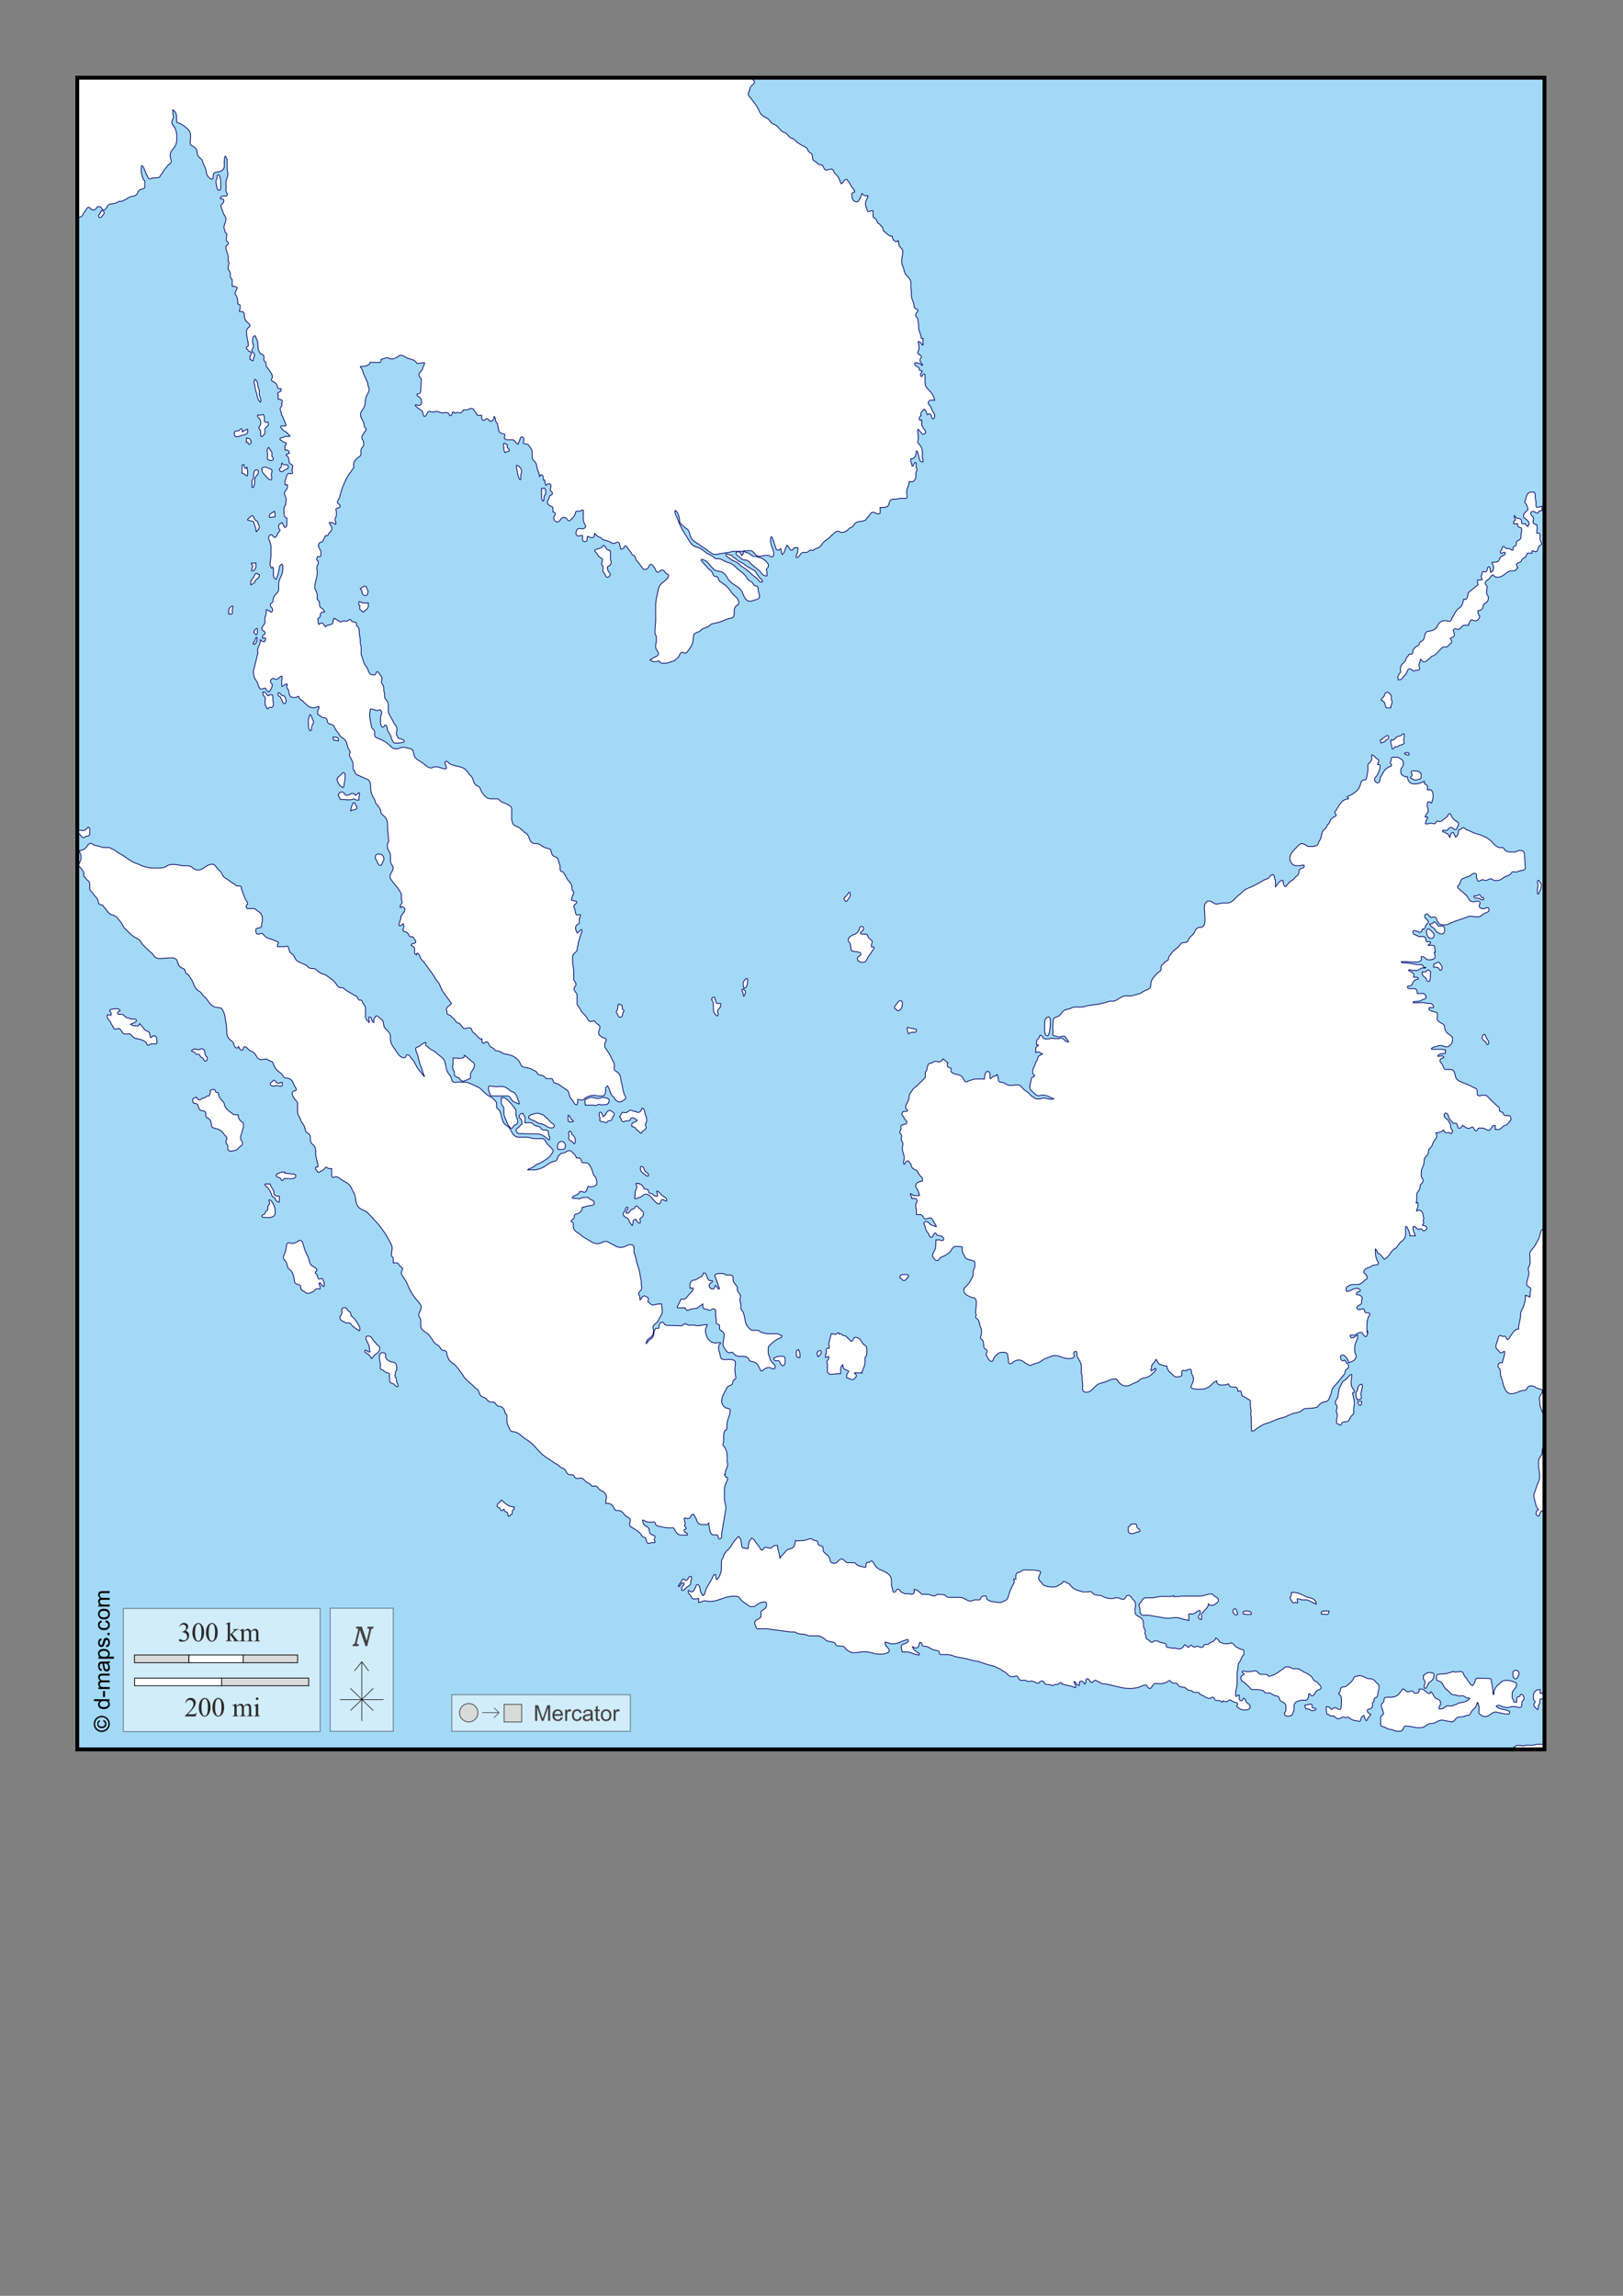 <?xml version="1.0" encoding="UTF-8"?>
<!DOCTYPE svg PUBLIC "-//W3C//DTD SVG 1.1//EN" "http://www.w3.org/Graphics/SVG/1.1/DTD/svg11.dtd">
<!-- Creator: CorelDRAW -->
<svg xmlns="http://www.w3.org/2000/svg" xml:space="preserve" width="210mm" height="297mm" version="1.1" style="shape-rendering:geometricPrecision; text-rendering:geometricPrecision; image-rendering:optimizeQuality; fill-rule:evenodd; clip-rule:evenodd"
viewBox="0 0 21000 29700"
 xmlns:xlink="http://www.w3.org/1999/xlink">
 <rect x="0" y="0" width="21000" height="29700" fill="#808080" stroke="none"/>
 <defs>
  <style type="text/css">
   <![CDATA[
    .str1 {stroke:black;stroke-width:10;stroke-opacity:0.502}
    .str3 {stroke:black;stroke-width:50}
    .str5 {stroke:#434242;stroke-width:10}
    .str2 {stroke:black;stroke-width:10}
    .str0 {stroke:#000066;stroke-width:10}
    .str6 {stroke:#2B2A29;stroke-width:7.62}
    .str4 {stroke:black;stroke-width:7.62}
    .fil9 {fill:none}
    .fil7 {fill:none;fill-rule:nonzero}
    .fil10 {fill:#D9DADA}
    .fil0 {fill:#A2D9F7}
    .fil5 {fill:#FEFEFE;fill-rule:nonzero}
    .fil4 {fill:#D9DADA;fill-rule:nonzero}
    .fil8 {fill:#434242;fill-rule:nonzero}
    .fil6 {fill:#2B2A29;fill-rule:nonzero}
    .fil3 {fill:black;fill-rule:nonzero}
    .fil1 {fill:white;fill-rule:nonzero}
    .fil2 {fill:#FEFEFE;fill-rule:nonzero;fill-opacity:0.502}
   ]]>
  </style>
 </defs>
 <g id="Plan_x0020_1">
  <rect class="fil0" x="1000" y="1005" width="18984" height="21626"/>
  <path class="fil1 str0" d="M8240 7254c-18,-18 -15,-37 -26,-58 -6,-11 -19,-10 -30,-17 -8,-5 -8,-14 -13,-23 -13,-23 -28,-31 -41,-53 -12,-19 -19,-41 -41,-41 -8,0 -9,9 -13,17 -9,18 -25,23 -45,24 0,-19 -8,-29 -11,-47 -3,-19 -7,-43 -26,-43 -23,0 -33,17 -56,17 -24,0 -34,-16 -56,-24 -28,-12 -46,-15 -75,-23 -16,-4 -20,-19 -34,-28 -8,-5 -16,-4 -24,-8 -26,-10 -33,-28 -55,-47 0,25 -8,56 -34,56 -24,0 -36,-15 -60,-17 -7,20 0,34 -6,55 -3,12 -17,13 -30,13 -32,0 -29,-46 -26,-77 -4,-1 -7,-4 -11,-4 -17,0 -25,9 -42,9 -18,0 -33,-16 -33,-34 0,-30 14,-64 44,-64 14,0 23,4 37,4 23,0 45,-13 45,-36 0,-8 -8,-11 -11,-19 -10,-28 -20,-44 -20,-74l0 -112c-4,0 -6,-2 -10,-2 -15,0 -20,15 -35,15l-40 0c-17,0 -13,24 -21,39 -13,25 -22,40 -43,58 -14,12 -21,28 -39,28 -13,0 -15,-15 -23,-24 -12,-15 -26,-21 -45,-21 -39,0 -40,60 -79,60 -29,0 -47,-29 -47,-57 0,-20 21,-27 21,-47 0,-16 -15,-24 -31,-27 0,-19 0,-29 0,-48 0,-17 -18,-22 -33,-29 -21,-11 -39,-24 -39,-48 0,-21 11,-31 21,-50 6,-12 0,-26 11,-34 15,-10 34,-14 34,-32 0,-20 -28,-23 -28,-43 0,-22 9,-33 9,-55 0,-15 -13,-26 -28,-26 -16,0 -23,12 -36,21 -17,-21 -17,-40 -17,-68 -6,0 -9,1 -15,2 -11,-27 1,-70 -28,-70 -13,0 -15,14 -24,23 -4,-49 -27,-73 -34,-122 -6,-39 -16,-66 -47,-88 -7,-15 -15,-24 -15,-40l0 -57c0,-38 -16,-60 -39,-89 -8,-10 -13,-21 -26,-23 -15,-1 -24,-2 -38,-8 -5,-2 -13,-2 -13,-8 0,-16 11,-24 11,-39 0,-19 -11,-38 -30,-38 -18,0 -21,23 -26,39 -8,22 -14,33 -23,55 -33,-14 -36,-58 -72,-58l-69 0c-18,0 -36,-12 -36,-30 0,-13 9,-19 9,-32 0,-14 -18,-15 -32,-17 -13,-2 -21,-7 -32,-15 -21,-16 -17,-38 -24,-62 -7,-23 -3,-37 -13,-58 -4,-9 -14,-13 -17,-23 -8,-22 -4,-36 -15,-58l-8 -6c0,30 -17,60 -47,60 -22,0 -24,-32 -45,-32 -19,0 -26,21 -45,21 -27,0 -24,-37 -24,-64l-48 0c-11,0 -14,-12 -19,-21 -11,-17 -20,-25 -30,-43 -8,-14 -16,-26 -32,-26 -28,0 -42,19 -70,19l-37 0c-9,23 -26,38 -51,38 -11,0 -16,-6 -27,-6 -11,0 -17,8 -27,11l-19 -13 -19 0c0,22 -10,45 -32,45 -8,0 -7,-10 -9,-17 -8,-17 -24,-24 -43,-24 -13,0 -21,4 -34,4 -23,0 -37,-3 -58,-9 -10,-3 -15,-11 -25,-11 -24,0 -36,11 -60,11 -14,0 -21,-11 -35,-11 -36,0 -30,66 -66,66 -12,0 -12,-16 -15,-26 -7,-20 -5,-37 -21,-49 -33,-25 -58,-34 -83,-68 3,-1 4,-6 8,-6 16,0 24,9 39,9 17,0 34,-13 34,-30 0,-26 4,-47 -13,-66 -16,-18 -45,-20 -45,-45 0,-14 20,-8 32,-15 23,-13 15,-39 17,-66 2,-36 6,-57 6,-93 0,-11 5,-19 0,-29 -9,-21 -30,-28 -30,-51 0,-31 27,-41 43,-68 6,-11 5,-17 9,-28l21 -51 0 -11 -24 0c-24,0 -38,9 -63,9 -18,0 -21,-22 -36,-32 -27,-18 -46,-23 -77,-30 -46,-11 -65,-45 -113,-45 -12,0 -16,10 -26,15 -33,18 -53,34 -90,34 -21,0 -30,-17 -51,-17 -32,0 -49,19 -82,19l0 23c0,14 -16,20 -30,20 -45,0 -70,-1 -114,-2 0,19 -14,30 -32,38 -33,14 -55,15 -90,15l-2 8c21,21 26,38 34,66 9,35 23,52 36,85 8,22 16,32 24,55 5,15 0,25 6,39 6,15 13,23 13,39 0,50 -34,72 -45,121 -9,41 -1,68 -17,107 -16,40 -49,58 -49,102 0,43 23,63 39,103 7,17 6,29 9,47 4,20 24,25 24,45 0,10 -11,13 -15,23 -15,34 -41,49 -41,87 0,14 13,19 17,32 7,19 8,32 8,53 0,30 -35,39 -35,69 0,9 -3,15 -1,24 0,11 1,17 1,28 0,24 -22,33 -40,47 -32,24 -55,49 -55,90l0 42c-20,20 -25,38 -43,60 -45,56 -59,95 -88,160 -26,57 -32,92 -49,152 -8,31 -30,44 -30,75 0,21 34,21 34,42 0,11 -1,24 -11,27 -17,6 -43,4 -43,23 0,9 6,13 6,22l0 52c0,23 -17,34 -17,57 0,17 11,25 11,42l0 16 -8 2c-20,-15 -35,-23 -60,-23 -8,0 -12,1 -19,2 13,32 34,47 34,81 0,26 -21,35 -36,56 -9,13 -10,31 -26,32 -8,0 -14,-4 -21,0 -6,3 -4,11 -6,17 -4,12 -11,18 -17,30 -6,12 -5,25 -17,32 -8,5 -16,2 -24,6 -21,8 -26,29 -26,52 0,10 8,13 13,22 4,8 -1,15 6,21 14,11 13,27 13,45 0,13 2,22 -2,34 -6,17 -27,13 -45,13l-9 36c1,10 11,11 17,19 7,9 6,17 6,28 0,16 -13,24 -17,39 -8,30 2,49 2,80 0,79 -32,122 -32,201 0,15 10,22 15,35 10,26 17,41 17,69 0,12 -2,19 -2,31 0,20 23,24 28,43 7,23 -1,40 8,62 6,16 21,19 34,30 14,12 16,24 30,36 -12,12 -29,4 -43,13 -22,14 -7,41 -23,62 -8,10 -24,10 -24,23 0,27 7,41 11,68 15,-6 22,-17 38,-17 27,0 29,31 49,49 17,-28 47,-20 77,-32 32,-13 15,-53 36,-79l83 49c19,-9 31,-15 52,-15 10,0 15,6 24,6 20,0 26,-24 46,-24 15,0 15,20 28,26 20,9 39,2 53,19 7,9 1,19 4,30 4,16 22,18 28,34 10,27 4,46 8,75 4,36 13,55 13,91l0 33c0,20 11,31 11,51l0 95c0,7 5,12 8,18 19,57 22,95 60,141 24,29 19,58 45,87 16,17 35,17 58,17 22,0 17,-41 39,-41 17,0 21,20 30,34 13,19 30,29 30,53 0,18 -9,29 -9,47 0,16 14,23 21,38 14,30 8,52 13,85 1,9 8,14 8,24l0 39c0,29 22,40 36,65 13,23 11,40 11,67l0 39c0,50 22,77 47,120 12,21 16,34 28,55 15,25 36,38 36,67l0 38 -4 8 0 40c0,6 8,6 11,11 4,8 1,16 8,23 15,14 33,9 51,21 13,8 30,9 30,24 0,16 -21,16 -36,19 -14,2 -23,6 -38,6 -30,0 -60,5 -73,-21 -16,-30 -21,-49 -32,-81 -10,-30 -32,-40 -38,-71 -5,-26 -4,-60 -30,-60 -9,0 -8,13 -15,19 -7,6 -14,5 -23,8 -12,-20 -22,-32 -22,-55l0 -61c0,-28 14,-42 14,-70 0,-17 -7,-38 -24,-38 -14,0 -20,9 -34,9 -28,0 -40,-19 -68,-19l-20 0c0,25 -8,39 -8,65 0,63 13,98 23,161 5,32 40,39 41,71 1,28 -7,58 19,70 56,26 92,35 141,73 44,34 66,75 122,75 35,0 53,-21 88,-21 40,0 59,16 100,19 38,16 28,58 45,96 13,28 29,39 55,56 24,16 38,22 60,39 38,29 60,58 107,58 11,0 14,-11 24,-13 13,-2 21,-2 34,-2 48,0 74,26 122,26 6,0 13,-3 13,-9 0,-31 -21,-46 -21,-77 0,-8 10,-11 19,-11 22,0 25,22 45,32 51,25 83,28 137,41 48,12 74,36 102,77 17,26 36,34 51,62 16,31 14,54 34,81 15,20 32,23 53,36 14,8 14,23 21,38 32,64 68,118 140,118l74 0c24,0 31,23 51,36 26,16 46,15 71,30 25,16 49,20 62,47 10,20 4,35 4,58l0 71c0,34 2,58 21,86 17,26 43,25 70,41 46,29 60,61 111,87 8,18 16,28 23,47 11,31 19,56 49,70 22,10 39,4 62,8 25,4 37,16 58,30 17,11 27,19 47,24 28,8 57,7 68,34 8,20 5,36 17,55 15,23 37,23 60,38 12,8 14,20 17,34 8,32 22,48 24,81 2,24 -6,43 11,60 7,7 14,3 23,8 14,7 15,20 24,32 17,23 21,40 36,64 16,25 32,35 47,60 15,24 10,43 13,71 2,17 23,21 23,38 0,16 -9,24 -15,39 -9,22 -11,37 -17,60 15,6 24,6 40,11 12,4 30,2 30,15 0,26 -38,30 -38,56 0,22 14,32 17,53 4,26 6,60 32,60 8,0 12,-6 19,-6l15 0c0,3 4,4 4,8 0,20 -15,30 -15,50l0 48c0,10 -11,13 -19,18 -18,12 -30,25 -30,47 0,27 9,42 21,66 27,-9 30,-41 58,-43 1,4 4,7 4,11 0,22 -10,33 -17,55 -14,43 -17,70 -34,111 0,5 2,7 2,12 0,13 -7,21 -9,33 -6,24 0,42 -15,60 -12,14 -23,18 -34,32 -17,22 -15,43 -15,71 0,57 9,88 15,145l0 110c0,29 30,39 30,67 0,25 -26,33 -26,58 0,37 39,49 39,86l0 102c0,28 19,39 34,63 16,27 21,47 45,68 23,19 33,34 49,58 14,22 21,47 47,47 14,0 22,-8 36,-8 25,0 29,27 51,39 19,11 34,23 34,44 0,28 -17,42 -17,71 0,24 16,38 36,51 6,4 8,10 15,11 22,2 47,9 47,31 0,16 -9,23 -15,37 -7,17 -2,32 -4,51 36,60 64,89 90,152 15,36 36,54 36,93 0,13 -6,19 -6,32 0,41 51,41 70,78 18,37 16,62 26,102 15,58 16,93 34,149 7,22 21,33 21,56 0,19 -20,24 -36,34 -13,8 -22,17 -38,17 -36,0 -58,-23 -75,-55 -10,-19 -30,-22 -38,-41 -18,-44 -23,-72 -47,-113 -14,10 -26,20 -26,38l0 39c0,27 -16,55 -44,55l-44 0c-23,0 -36,-9 -59,-9 -39,0 -62,8 -96,24 -28,14 -39,39 -70,39 -4,0 -7,-1 -11,-2 -13,-3 -20,-9 -34,-9 -2,16 -3,24 -4,39 -1,13 0,32 -13,32 -25,0 -32,-25 -45,-47 -17,-28 -39,-39 -47,-71 -8,-32 -8,-58 -36,-75 -44,-28 -66,-48 -111,-75 -20,-12 -40,-5 -55,-23 -14,-17 -10,-47 -32,-47l-55 0c-24,0 -28,-25 -49,-36 -26,-13 -50,-5 -71,-24 -10,-9 -9,-22 -21,-30 -19,-14 -32,-19 -53,-30 -39,-21 -66,-18 -109,-30 -45,-12 -40,-59 -73,-92 -31,-31 -52,-46 -92,-60 -48,-18 -85,-9 -126,-39 -26,-20 -51,-14 -81,-26 -12,-5 -10,-20 -21,-26 -22,-13 -41,-18 -51,-41 -9,-21 -17,-43 -40,-43 -16,0 -21,19 -37,19 -14,0 -19,-16 -19,-30 0,-10 0,-16 0,-27 -35,8 -48,-26 -73,-51 -20,-20 -39,-25 -53,-49 -7,-12 -3,-25 -13,-34 -10,-8 -22,-9 -36,-9 -18,0 -29,9 -47,9 -19,0 -28,-15 -39,-30 -11,-14 -19,-21 -30,-36 -38,-3 -50,-30 -71,-60 -7,-9 -16,-9 -24,-17 -11,-11 -15,-21 -28,-28 -15,-8 -31,-7 -38,-23 -3,-8 1,-15 0,-24 -1,-10 -8,-15 -8,-24 0,-29 21,-43 43,-60 9,-7 21,-9 21,-21 0,-12 -11,-16 -17,-26 -11,-18 -19,-28 -32,-45 -23,-31 -37,-49 -58,-81 -22,-32 -30,-53 -43,-88 -14,-37 -39,-50 -58,-85 -38,-68 -70,-101 -113,-165 -23,-34 -39,-50 -66,-81 -25,-30 -18,-70 -55,-83 -5,9 -9,14 -11,24 -10,-8 -23,-13 -23,-26l0 -52c0,-18 -13,-28 -28,-37 -6,-4 -17,-2 -17,-9 0,-29 60,-16 60,-45 0,-19 -11,-28 -23,-43 -8,-11 -12,-24 -26,-24 -5,0 -7,4 -11,4 -25,0 -29,-28 -43,-49 -16,-24 -62,-12 -62,-41 0,-18 11,-27 11,-45 0,-14 -3,-23 -8,-36 -16,8 -20,26 -38,26 -7,0 -10,-1 -16,-2l0 -16c0,-31 23,-52 23,-82l0 -16c0,-10 11,-13 15,-22 15,-29 38,-42 38,-74 0,-14 -11,-20 -23,-27 -4,-2 -5,-9 -10,-9 -9,0 -15,5 -20,13l-8 -2 0 -16c0,-23 26,-29 26,-51 0,-17 -11,-25 -11,-42l0 -57c0,-20 -14,-29 -23,-47 -25,-50 -54,-68 -87,-115 -18,-26 -36,-40 -36,-71 0,-46 39,-65 39,-111 0,-29 -23,-40 -30,-68 -12,-46 4,-75 -9,-120 -5,-18 -15,-27 -23,-43 -15,-30 -11,-51 -11,-85 0,-8 10,-8 13,-15 8,-16 0,-28 0,-45 0,-51 -11,-80 -11,-131l0 -44c0,-46 -7,-78 -38,-112 -15,-12 -21,-20 -36,-32 -20,-16 -9,-39 -21,-62 -16,-32 -28,-48 -53,-73 -16,-16 -8,-37 -21,-56 -28,-42 -41,-71 -49,-122 -7,-46 5,-79 -19,-118 -14,-23 -35,-24 -60,-36 -26,-12 -42,-18 -68,-30 -18,-8 -34,-8 -45,-24 -9,-14 -11,-25 -19,-39 -6,-11 -17,-16 -17,-30l0 -42c0,-35 -12,-54 -26,-86 -9,-20 -23,-31 -23,-53 0,-12 11,-16 11,-28 0,-26 -20,-36 -28,-60 -15,-44 -14,-76 -45,-109 -19,-20 -36,-25 -56,-43 -11,-10 -11,-22 -21,-34 -17,-23 -29,-34 -43,-58 -11,-17 -10,-35 -26,-47 -20,-16 -39,-11 -60,-24 -19,-12 -14,-33 -23,-55 -8,-22 -35,-16 -58,-23 -11,-3 -16,-12 -24,-19 -14,-11 -34,-10 -38,-28 -3,-12 0,-19 0,-32 5,-22 19,-32 19,-55 0,-4 -5,-4 -6,-8l-66 19c-37,-4 -59,-15 -87,-39 -6,-5 -8,-12 -15,-15 -20,-9 -23,-27 -41,-39 -24,-16 -44,-27 -49,-56l-8 -2c-12,5 -17,15 -31,15l-37 0c-39,0 -49,-44 -53,-83 -2,-24 -26,-32 -26,-56 0,-11 8,-17 8,-28 0,-3 -3,-5 -4,-8 -16,4 -27,8 -39,17 -8,6 -11,15 -21,15 -4,0 -6,-3 -9,-4 0,-25 0,-39 0,-63 0,-22 6,-33 6,-55 0,-5 -4,-8 -6,-11 -31,8 -39,41 -71,41 -15,0 -21,-11 -36,-11 -22,0 -38,20 -38,41 0,19 23,24 23,43 0,39 -20,57 -39,90 -16,-8 -31,-11 -39,-26 -5,-8 -1,-23 -11,-23 -23,0 -34,13 -56,13 -18,0 -23,-19 -30,-36 -12,-28 -10,-48 -30,-71 -32,-38 -36,-72 -39,-122l60 -244c-2,-9 -6,-15 -6,-24 0,-40 22,-59 32,-99 4,-16 1,-26 4,-43 14,15 25,26 45,26 17,0 23,-21 23,-38 0,-6 -2,-13 -8,-13 -7,0 -9,6 -16,6l-15 0 0 -23c0,-22 34,-22 34,-44 0,-27 -43,-27 -43,-54 0,-27 16,-39 32,-62 17,-25 2,-48 8,-79 4,-24 15,-36 15,-60l0 -40 4 -8c22,5 31,16 51,26 3,1 2,8 6,8 16,0 23,-18 23,-34 0,-26 -30,-34 -30,-60 0,-19 20,-22 30,-38 11,-23 4,-42 15,-64 21,-43 64,-57 64,-105l0 -61c0,-78 53,-114 53,-191 0,-28 7,-50 -13,-70 -6,7 -12,10 -19,15 -15,12 -9,29 -15,47 -7,24 -7,39 -13,62 -8,28 -16,43 -23,71 -24,-3 -38,-26 -38,-50l0 -48c0,-23 3,-37 -8,-58 -5,4 -10,7 -13,13l-8 -4c-4,-16 -15,-24 -15,-41 0,-49 12,-76 12,-125l0 -116c-6,-24 -9,-39 -16,-62 -5,-16 -15,-23 -15,-39 0,-22 12,-45 34,-45 21,0 22,34 43,34 25,0 31,-28 41,-51 8,-18 30,-23 30,-43 0,-7 -8,-8 -11,-13 -8,-15 -6,-27 -6,-44 0,-23 24,-25 41,-40 14,14 15,27 24,43 5,8 6,19 15,19 18,0 26,-21 26,-39l0 -81c-33,-5 -38,-43 -38,-77l0 -50c0,-18 12,-27 21,-43 6,-11 0,-20 2,-32 2,-13 6,-20 6,-33 0,-30 -14,-45 -21,-74l-4 -17c13,-32 41,-45 41,-80l0 -25 -31 0 0 -51c0,-9 8,-13 10,-22 7,-22 4,-39 19,-56 5,-6 4,-13 11,-15 23,-6 58,10 58,-13 0,-11 -8,-16 -8,-26 0,-22 9,-33 9,-55 0,-24 -27,-25 -41,-43 -7,-9 -4,-18 -6,-30 -4,-32 -11,-60 -39,-71 5,-19 25,-18 43,-24 -2,-16 -4,-29 -17,-38 -13,-8 -24,-4 -39,-6 0,-24 -1,-37 0,-60 5,-4 15,-4 15,-11 0,-9 0,-14 0,-23 -24,-4 -41,-8 -57,-26 -8,-8 -24,-7 -24,-19 0,-17 22,-22 39,-23 12,0 16,-13 29,-13l46 0c7,0 11,-5 16,-9 -27,-20 -35,-43 -66,-58 -17,-8 -30,-16 -38,-34 -4,-10 -19,-11 -19,-23 0,-14 20,-13 34,-13 6,0 9,4 15,4 9,0 15,-5 23,-9 -6,-11 -6,-20 -9,-32 -9,-27 -23,-39 -28,-68 -2,-15 -14,-20 -19,-34 -6,-16 -4,-28 -9,-45 -4,-12 -11,-18 -11,-31 0,-25 21,-36 23,-61 -2,-6 -4,-10 -4,-17 0,-10 8,-15 8,-24 0,-24 -29,-28 -53,-28l0 -58c-2,-5 -8,-8 -8,-13 0,-25 47,-20 47,-45 0,-8 -1,-13 -2,-21 -16,0 -32,5 -41,-8 -11,-14 -5,-30 -15,-45 -12,-17 -22,-27 -41,-36 -14,-6 -28,-13 -28,-28 0,-13 13,-17 13,-30 0,-47 -28,-69 -53,-109 -11,-18 -28,-24 -28,-45l0 -24c0,-14 -12,-19 -21,-29 -9,-10 -8,-21 -8,-35l0 -29c0,-27 -40,-22 -53,-47 -14,-27 -21,-43 -23,-73 -2,-36 0,-58 -13,-92 -7,-20 -19,-30 -19,-51l-15 -2c-21,16 -24,37 -24,64 0,29 11,45 11,73 0,23 -19,33 -19,56 0,23 34,26 34,49 0,32 -15,47 -19,79l-8 2c-13,-5 -18,-19 -32,-19l0 -29c0,-23 19,-33 19,-56 0,-13 -16,-12 -28,-17 -14,-5 -15,-19 -26,-28 -7,-6 -13,-10 -13,-19 0,-15 26,-13 26,-28 0,-69 -23,-106 -23,-175 0,-21 3,-35 17,-51 11,-13 28,-17 28,-34 0,-19 -16,-26 -30,-38 -24,-20 -34,-40 -41,-71 -6,-24 4,-42 -11,-60 -14,-16 -33,-13 -55,-13 2,-19 9,-30 9,-49 0,-16 6,-29 -6,-39 -8,-7 -24,-4 -24,-15 0,-16 0,-24 -1,-39 -6,-26 -6,-40 -19,-64 -5,-10 -15,-15 -15,-26 0,-31 26,-44 26,-75 0,-11 -14,-12 -24,-15 -15,-4 -24,-4 -39,-4l0 -78c0,-20 -24,-26 -24,-46l0 -42c0,-31 -30,-42 -30,-73 0,-26 13,-40 13,-66 0,-8 -6,-11 -11,-17l0 -49c0,-55 -30,-82 -30,-137 0,-24 34,-27 34,-51 0,-12 -13,-15 -21,-23 -12,-12 -6,-27 -6,-44 0,-17 6,-27 6,-44 0,-12 -9,-16 -17,-24 -7,-7 -6,-15 -8,-24 -3,-17 -13,-26 -13,-43 0,-42 26,-63 26,-105 0,-30 -14,-45 -30,-70 -9,-13 -6,-25 -13,-39 -12,-25 -18,-40 -24,-68 16,-25 40,-36 40,-66 0,-21 -26,-24 -47,-26 7,-16 13,-32 31,-32l37 0c12,0 25,-6 25,-18 0,-17 -13,-25 -17,-42 -6,-26 0,-42 0,-69 0,-32 -6,-53 4,-84 9,-29 19,-45 19,-75 0,-27 -9,-42 -9,-69l0 -84c0,-30 -3,-51 -21,-75l-8 2c-6,27 -9,42 -9,70l0 59c0,46 -45,70 -90,74 -22,1 -40,7 -49,26 -11,25 5,66 -23,66 -16,0 -23,-12 -36,-23 -25,-21 -32,-44 -36,-77 -6,-55 -34,-78 -47,-132 -7,-28 -29,-34 -47,-56 -17,-21 -24,-37 -24,-64 -1,-34 -21,-53 -49,-71 -18,-12 -39,-19 -39,-41l0 -40 4 -19 0 -42c0,-48 -25,-78 -64,-107 -28,-21 -43,-36 -75,-49 -18,-7 -41,-8 -41,-28l0 -50c0,-45 -16,-80 -55,-101l6 8 0 47c0,14 8,22 8,36 0,28 -21,41 -21,70 0,39 31,53 45,88 11,33 19,56 19,91 0,42 3,68 -11,108 -21,60 -75,81 -75,145 0,30 13,46 13,75 0,33 -35,39 -53,66 -23,35 -43,51 -62,88 -6,12 -14,15 -21,26 -8,13 -10,27 -24,30 -25,6 -40,3 -66,6 -21,2 -32,11 -53,11 -18,0 -22,-20 -30,-36 -17,-32 -23,-53 -38,-87 -9,-21 -13,-39 -34,-47 -6,26 -6,42 -6,70 0,40 11,62 24,100 5,16 22,21 22,38l0 40c0,9 1,14 1,23 0,26 -31,31 -56,38 -32,8 -32,41 -53,66 -21,24 -48,18 -79,28 -29,9 -40,26 -68,38 -16,6 -24,15 -39,19 -17,5 -32,-4 -47,6 -21,13 -34,20 -58,24 -32,7 -61,2 -81,28 -17,24 -23,55 -53,55 -22,0 -23,-29 -41,-39 -12,-7 -23,-2 -38,-2 -16,18 -24,41 -48,41 -16,0 -28,-3 -40,-13 -9,-8 -11,-21 -23,-21 -20,0 -29,16 -38,34 -8,17 -20,23 -28,39 -14,28 -27,55 -58,55 -7,0 -11,-4 -17,-7l0 -1784 8722 0c11,18 30,21 30,42 0,26 -25,33 -41,53 -18,22 -19,41 -28,68 -5,14 -11,23 -11,38 0,17 13,24 23,38 20,27 32,43 53,70 36,45 51,75 75,128 22,47 64,52 105,83 20,15 27,30 43,49 15,18 34,18 55,30 49,31 57,81 113,96 48,13 52,71 102,77 28,3 34,28 56,45 20,15 34,22 55,36 39,27 85,28 92,75 8,8 11,16 19,24 10,10 25,9 32,23 15,28 1,53 19,79 9,14 26,11 38,24 10,12 14,22 28,28 21,9 42,0 55,19 16,25 21,58 51,58 24,0 36,-15 60,-15 21,0 28,21 36,40 10,24 30,30 45,51 25,34 28,61 47,100 32,-12 33,-56 68,-56 12,0 15,14 23,23 18,21 24,36 38,60 17,31 44,43 47,79 -19,6 -39,12 -39,32 0,44 18,96 62,96 21,0 32,-17 41,-36 14,-25 19,-42 28,-70 24,24 47,30 79,26 0,39 -32,56 -32,95 0,30 6,48 17,76 6,15 6,36 23,36 18,0 27,-11 45,-15l12 2 0 55c0,13 -1,24 8,33 8,8 17,7 24,15 16,18 17,33 30,53 9,14 19,12 30,24 5,15 18,18 28,30 12,14 6,28 13,45 5,13 16,15 26,24 29,29 50,51 90,51 2,36 24,71 60,71 8,0 11,-8 15,-15 19,24 2,53 21,77 18,24 41,36 41,66 0,47 -15,73 -15,120 0,37 8,58 23,92 8,21 8,35 15,56 21,57 81,74 81,135l0 61c0,18 6,28 6,46l0 46c0,47 17,73 32,118 7,20 0,37 11,55 12,17 43,14 43,36 0,9 -8,12 -13,19 -12,14 -17,26 -17,45 0,12 11,15 17,24 12,20 14,35 15,58 11,35 4,58 9,94 8,47 32,70 32,118 9,1 14,0 24,0 0,32 -6,51 0,84 -3,0 -5,2 -8,2 -12,0 -8,-17 -17,-24 -12,-11 -20,-17 -36,-23 -1,6 -1,10 -2,16l9 37 0 42c0,22 -15,32 -15,54 0,27 47,23 47,50 0,16 -19,21 -19,38 0,30 23,41 34,69 -3,0 -4,4 -8,4 -7,0 -8,-9 -13,-13 -20,-16 -39,-19 -64,-19l-15 0c-1,6 -2,9 -2,16 0,28 35,27 53,48 8,9 2,21 11,30 9,9 19,8 32,9l2 8c-11,16 -23,25 -23,45 0,10 5,21 15,21 11,0 8,-16 15,-24 6,-7 14,-8 23,-9 3,8 6,15 6,24l0 91c0,65 53,87 90,141 20,29 25,49 34,85 -16,0 -24,-4 -40,-4 -23,0 -43,17 -43,39 0,18 17,23 26,38 13,22 15,38 26,60 13,25 32,38 32,67 0,18 -7,39 -24,39 -11,0 -12,-14 -15,-24 -5,-18 -9,-41 -28,-41 -12,0 -18,8 -28,13 -15,-30 -15,-61 -45,-73 -17,24 -41,36 -41,66 0,6 4,9 4,15 0,7 -9,8 -13,13 -7,10 -11,17 -11,30 0,9 4,19 13,19 8,0 11,-4 19,-6 4,28 0,44 0,71 8,8 13,14 15,24 8,27 36,36 36,64 0,17 -18,28 -36,28 -8,0 -9,-8 -15,-13 -20,-17 -24,-38 -47,-51 -3,8 -4,14 -6,23l11 80c-1,23 -8,35 -8,58 0,26 23,33 36,55 17,29 23,50 23,84l0 48c0,22 9,34 9,55l0 16c-5,0 -8,2 -13,2 -24,0 -32,-24 -38,-47 -10,-38 -6,-66 -32,-96 -15,22 -4,42 -15,66 -11,25 -32,38 -60,38 0,8 -2,14 -2,22 0,30 19,44 19,74 25,0 18,-47 43,-47 4,0 6,3 9,4 1,19 0,30 0,48 0,18 11,27 11,46 0,11 -10,16 -13,26 -6,21 -2,34 -2,55 0,30 -15,46 -36,67l-51 0c0,54 -32,81 -32,134 0,22 6,34 6,55 0,13 -6,28 -19,28l-69 0c-19,0 -29,6 -47,8 -27,2 -45,-1 -70,9 -38,17 -18,75 -56,90 -32,13 -55,11 -89,11l0 68c0,10 -12,15 -22,15 -28,0 -41,-21 -70,-21 -23,0 -35,17 -45,38 -9,18 -23,22 -34,38 -8,12 -11,23 -24,28 -39,17 -67,9 -107,24 -32,13 -34,43 -62,64 -10,7 -21,5 -30,13 -33,32 -59,55 -105,55 -19,0 -27,-15 -46,-15 -24,0 -35,17 -55,28 -9,5 -14,21 -24,21 -41,55 -92,62 -130,122 -18,30 -38,43 -71,51 -23,6 -30,26 -53,26 -6,0 -9,-6 -15,-6 -21,0 -27,22 -47,28 -20,7 -33,1 -55,4 -42,5 -43,66 -85,66 -5,0 -8,-5 -8,-9 0,-15 8,-22 13,-36 9,-25 11,-41 11,-68l0 -15 -16 0c-13,0 -23,-3 -32,4 -14,10 -15,30 -32,30 -18,0 -25,-18 -34,-34 -7,-14 -15,-21 -24,-32 -23,31 -22,55 -39,90 -7,15 -13,26 -28,30 -9,-29 -6,-47 -15,-75 -13,9 -21,19 -37,19 -25,0 -30,-29 -37,-53 -8,-28 -16,-43 -24,-71 -6,-21 -8,-38 -26,-49 -3,5 -9,8 -9,15l0 39c0,70 41,104 41,174 0,17 -11,34 -28,34 -13,0 -17,-15 -30,-17 -15,-2 -24,-4 -39,-4 -37,0 -56,13 -93,13 -55,0 -64,-75 -118,-75 -42,0 -66,7 -107,11l-118 0c-14,0 -21,8 -34,9 -40,7 -65,10 -105,17 -32,2 -49,13 -81,13 -42,0 -63,-22 -96,-47 -35,-26 -57,-38 -92,-64 -61,-45 -119,-62 -141,-135 -8,-29 -9,-47 -26,-71 -8,-12 -19,-14 -30,-23 -25,-18 -38,-32 -62,-53 -27,-23 -13,-55 -24,-88 -12,-37 -17,-66 -49,-88 -2,4 -6,7 -6,11 0,42 22,62 36,102 35,100 67,152 126,241 25,39 34,67 70,96 35,28 66,24 105,47 38,22 54,45 92,66 28,15 47,20 71,39 8,7 11,15 21,19 22,9 38,-1 60,6 30,10 46,19 73,34 25,14 44,12 70,24 46,23 62,50 100,83 31,27 54,37 81,68 28,32 32,65 73,79 24,14 29,32 47,53 10,12 25,4 38,13 18,13 11,34 15,56 6,29 17,44 17,73 0,31 -32,43 -62,49 -24,5 -37,15 -62,15 -44,0 -65,-37 -83,-77 -17,-39 -24,-66 -56,-92 -63,-50 -117,-65 -154,-135 -22,-40 -43,-66 -87,-79 -32,-9 -57,-4 -83,-26 -63,-54 -83,-122 -165,-132 0,4 -2,7 -2,11 0,10 9,13 15,21 15,19 23,31 41,47 16,14 20,28 36,41 23,20 39,28 53,55 8,15 6,30 19,39 13,10 26,6 41,11 12,5 12,18 17,30 9,20 17,32 36,43 62,38 93,71 134,130 37,53 94,72 94,137 0,21 -21,25 -36,39 -23,23 -24,48 -24,81 0,24 2,42 -13,60 -17,20 -39,15 -64,23 -58,18 -87,39 -147,53 -38,8 -66,6 -94,34 -23,23 -45,24 -75,36 -29,11 -38,33 -66,45 -32,13 -66,22 -68,56 -2,67 -10,110 -51,164 -20,26 -30,56 -62,56 -14,0 -21,-9 -35,-9 -21,0 -26,23 -35,41 -12,25 -28,37 -51,53 -11,20 -32,18 -53,26 -34,13 -55,21 -91,21 -23,0 -41,2 -55,-15 -6,-7 -9,-13 -17,-17l-23 11 -35 0c-23,0 -34,-10 -53,-23 28,-14 40,-29 70,-39 21,-8 38,-21 38,-43 0,-24 -16,-32 -28,-53 -11,-19 -8,-33 -8,-55 0,-22 9,-33 9,-55l0 -54c0,-15 -12,-20 -15,-34 -5,-21 -2,-34 -2,-55 0,-48 8,-75 8,-124l0 -189c0,-84 21,-130 35,-213 10,-56 47,-78 90,-115 23,-20 43,-35 43,-66 0,-12 -15,-11 -24,-17 -26,-15 -30,-51 -60,-51 -25,0 -33,28 -58,28 -22,0 -25,-25 -34,-45 -7,-17 -16,-24 -28,-38 -8,-9 -14,-19 -26,-19 -17,0 -22,18 -28,34 -10,23 -30,34 -55,34 -14,0 -20,-11 -28,-23 -21,-27 -36,-47 -55,-75zm1375 5470c0,24 9,37 9,60l8 2c42,-21 41,-66 41,-113 0,-41 -58,15 -58,51zm-5899 -6711l-32 0c-16,0 -29,-8 -36,-23 -9,19 -4,33 -11,53 -5,13 -23,14 -23,28 0,17 15,32 32,32 17,0 22,-18 38,-24 22,-9 47,-16 47,-39 0,-14 -9,-21 -19,-30l4 4zm5658 13060c8,16 9,30 24,39 6,3 17,0 17,8 0,33 -16,50 -28,81 -12,32 -14,54 -14,89l0 97c0,49 20,75 20,124l-56 330 0 37c0,16 -12,31 -28,31 -25,0 -11,-53 -36,-53l-40 0c-35,0 -46,-39 -51,-73 -5,-31 -11,-49 -11,-81l-6 8c-5,7 -10,13 -19,13l-39 0c-28,0 -48,1 -70,-17 -21,-18 -19,-40 -32,-64 -11,-20 -21,-30 -28,-53 -16,1 -28,4 -36,17 -5,8 0,17 -8,24 -12,12 -24,15 -40,15 -12,0 -17,-8 -29,-8 -8,0 -11,8 -11,16 0,24 13,37 13,61 0,9 -9,12 -9,21 0,16 21,20 21,36 0,15 -28,10 -28,24 0,13 8,21 17,30 9,9 26,7 26,19l0 16 -67 0c-40,0 -68,-19 -87,-54 -9,-17 -13,-28 -26,-41l-45 0c-42,0 -66,-3 -108,-13 -31,-8 -58,-4 -75,-30 -8,-13 -8,-34 -24,-34 -8,0 -13,4 -21,4l-40 0c-19,0 -30,-4 -47,-11 -13,-5 -18,-17 -32,-17 -4,0 -4,5 -8,6 8,23 8,41 24,58 21,21 47,21 58,47 10,23 2,42 17,62 12,16 27,19 45,26 8,3 19,6 19,15 0,16 -11,24 -11,39 0,13 11,17 11,30 0,15 -23,8 -38,9 -18,1 -29,9 -47,9 -28,0 -25,-38 -36,-64 -6,-15 -24,-12 -38,-21 -11,-7 -13,-17 -21,-28 -30,-39 -58,-54 -100,-81 -23,-15 -51,-22 -51,-50 0,-22 11,-33 11,-55 0,-37 -46,-36 -70,-64 -25,-30 -42,-60 -81,-60 -21,0 -39,2 -51,-15 -14,-20 -16,-37 -34,-55 -24,-24 -48,-24 -81,-24l0 -38c0,-14 9,-21 9,-34 0,-49 -33,-79 -79,-99 -27,-12 -28,-43 -56,-51 -20,-5 -35,4 -55,-2 -13,-4 -13,-18 -24,-26 -21,-16 -43,-16 -58,-38 -23,-18 -33,-39 -62,-39 -16,0 -24,6 -39,6 -16,0 -30,-4 -39,-17 -8,-12 -10,-27 -24,-30 -21,-5 -36,4 -55,-6 -29,-15 -30,-42 -51,-66 -17,-20 -43,-13 -60,-34 -24,-30 -51,-32 -81,-55 -65,-49 -111,-66 -169,-124 -67,-67 -94,-116 -173,-165 -27,-17 -43,-28 -68,-49 -31,-27 -49,-44 -88,-56 -22,-7 -39,0 -56,-13 -17,-14 -18,-31 -28,-51 -15,-29 -24,-48 -24,-80l0 -67c0,-18 -21,-22 -24,-39 -7,-32 -15,-54 -41,-71 -21,-14 -40,-6 -60,-21 -21,-16 -26,-42 -53,-45 -21,-2 -34,2 -53,-8 -24,-12 -28,-32 -51,-45 -18,-10 -32,-12 -49,-24 -27,-20 -24,-47 -41,-77 -11,-19 -31,-19 -45,-36 -43,-50 -80,-67 -124,-117 -12,-14 -22,-21 -26,-39 -52,-69 -75,-118 -147,-167 -39,-27 -50,-58 -62,-103 -3,-13 0,-22 -6,-34 -10,-21 -34,-13 -55,-23 -22,-10 -23,-32 -39,-49 -18,-18 -35,-21 -55,-38 -24,-21 -27,-43 -47,-68 -22,-27 -31,-47 -60,-66 -40,-25 -77,-48 -77,-95l0 -69c0,-28 -26,-39 -26,-67 0,-41 32,-60 32,-102 0,-36 -24,-53 -47,-81 -40,-50 -63,-79 -94,-135 -23,-41 -29,-69 -51,-111 -18,-35 -34,-50 -53,-85 -6,-11 -13,-17 -13,-30 0,-22 11,-32 19,-53 -10,-25 -27,-28 -45,-49 -11,-13 -15,-30 -32,-30l-45 0 0 -57c0,-15 -15,-18 -23,-32 -6,-10 0,-19 0,-31 0,-27 8,-42 8,-69 0,-38 -17,-58 -34,-92 -34,-68 -58,-103 -103,-164 -43,-58 -71,-89 -122,-141 -41,-41 -59,-75 -113,-96 -38,-15 -63,-29 -81,-66 -30,-62 -10,-112 -49,-169 -19,-29 -21,-51 -41,-79 -29,-39 -60,-47 -102,-73 -33,-20 -50,-45 -89,-45 -12,0 -17,9 -29,9 -18,0 -20,-24 -20,-43l0 -72c-19,0 -33,3 -50,-6 -8,-4 -13,-11 -23,-11 -13,0 -13,16 -23,24 -19,16 -34,23 -56,34 -6,3 -8,9 -15,9 -14,0 -16,-15 -26,-24 -8,-8 -15,-13 -15,-24 0,-8 2,-13 4,-21l26 0c1,-12 1,-18 0,-30l-28 -124 0 -46c0,-34 -4,-58 -28,-82 -14,-14 -25,-22 -34,-39 -18,-37 5,-71 -21,-103 -11,-14 -23,-15 -36,-26 -22,-20 -16,-46 -26,-73 -8,-22 -19,-31 -32,-51 -16,-25 -19,-43 -32,-70 -13,-25 -26,-40 -26,-69l0 -110c0,-28 -25,-36 -39,-60 -16,-26 -30,-42 -30,-73 0,-14 9,-24 23,-28 12,-4 30,-4 30,-17 0,-21 -14,-31 -23,-49 -11,-23 -16,-38 -28,-60 -14,-24 -33,-32 -60,-40 -20,-6 -37,0 -51,-15 -11,-12 -13,-24 -24,-36 -24,-25 -45,-33 -68,-58 -22,-24 -31,-42 -41,-73 -6,-19 -16,-38 -36,-38 -13,-5 -22,-9 -34,-15 -7,-3 -8,-11 -16,-11l-35 0c-15,0 -23,6 -37,6 -47,0 -60,-45 -89,-83 -19,-24 -44,-22 -68,-41 -22,-18 -32,-43 -60,-43 -22,0 -10,45 -32,45 -25,0 -37,-23 -45,-47 -4,9 -8,19 -19,19 -32,0 -37,-35 -49,-64 -9,-23 -26,-29 -45,-45 -40,-34 -41,-77 -41,-130 0,-53 -11,-82 -17,-135 -4,-39 -9,-63 -26,-98 -9,-18 -11,-34 -30,-43 -33,-16 -59,-4 -92,-21 -43,-21 -59,-48 -86,-87 -24,-33 -48,-44 -70,-79 -13,-21 -27,-28 -47,-41 -34,-23 -47,-48 -60,-87 -13,-36 -26,-55 -47,-87 -12,-19 -18,-36 -39,-43 -28,-9 -15,-51 -41,-64 -26,-13 -47,-18 -62,-43 -13,-22 -16,-38 -24,-62 -11,-30 -41,-38 -73,-38 -62,0 -96,9 -158,9 -39,0 -64,-21 -83,-55 -54,-48 -83,-77 -134,-128 -17,-17 -17,-36 -36,-53 -28,-25 -51,-31 -83,-51 -35,-22 -48,-43 -77,-71 -24,-24 -44,-36 -58,-68 -16,-34 -30,-51 -55,-79 -14,-16 -18,-32 -38,-39 -20,-8 -27,-19 -49,-21 -43,-17 -59,-47 -87,-85 -6,-8 -12,-11 -19,-19 -9,-10 -10,-26 -24,-26 -17,-1 -36,-3 -41,-19 -7,-19 -6,-32 -15,-51 -16,-33 -39,-43 -58,-75 -16,-27 -43,-36 -43,-67l0 -57c0,-28 -19,-43 -41,-60 -9,-7 -7,-16 -15,-24 -8,-8 -23,-10 -23,-23 0,-8 4,-11 4,-19 0,-38 -25,-54 -45,-87 -7,-11 -21,-13 -21,-26 0,-38 28,-56 28,-94 0,-24 1,-40 -8,-62 -2,-6 -9,-8 -9,-15l0 -23c52,-8 83,-26 107,-75 15,-6 21,-19 38,-19 18,0 24,16 41,23 23,8 38,8 62,15 27,8 43,17 72,17l54 0c24,0 35,16 57,24 40,16 55,41 94,60 66,33 94,64 158,100 25,14 41,18 68,28 26,9 38,20 64,28 63,21 102,26 167,26 34,0 54,0 88,-4 28,-3 42,-14 66,-28 32,-19 56,-15 93,-15 47,0 73,17 120,17l52 0c53,0 72,55 126,55 79,0 109,-75 187,-75 30,0 45,22 60,47 22,35 55,41 68,81 11,34 33,46 64,64 34,20 48,43 85,58 15,5 19,18 32,26 22,14 49,-5 66,15 7,9 1,19 4,30 3,12 10,18 13,30 13,44 24,67 41,109 8,19 26,26 26,47 0,17 -19,24 -19,41 0,13 7,26 19,26l78 0c21,0 30,15 46,28 13,11 25,14 38,26 26,26 28,52 28,88 0,22 -3,33 -8,55 -4,17 4,33 -9,43 -23,18 -68,6 -68,36 0,25 6,56 31,56 16,0 23,-11 39,-11 25,0 33,22 51,39 18,18 35,23 60,30 32,9 49,16 79,30 14,7 34,7 34,23 0,11 -13,15 -13,26l0 23 101 0c8,0 12,-6 19,-6 23,0 24,27 30,49 7,23 16,37 36,49 39,24 33,69 71,94 38,25 66,28 105,51 18,10 27,21 43,34 20,15 39,11 64,13 32,3 43,29 70,47 28,19 48,21 79,34 23,9 32,23 53,36 39,24 58,43 87,79 11,14 12,27 26,38 23,17 45,10 71,19 8,4 10,11 17,17 39,32 70,38 109,68 17,13 36,11 49,28 10,13 8,28 21,38 9,8 19,1 30,4 17,5 16,24 26,39 16,25 32,39 32,69l0 108c0,34 23,48 47,73 1,-7 2,-10 2,-16 0,-14 -6,-21 -6,-35l0 -18 23 0c18,25 12,61 42,70l0 -45c17,-12 15,-41 37,-41 16,0 22,15 34,24 15,12 25,17 38,32 23,27 11,55 26,87 18,37 45,47 68,81 14,21 13,39 11,64 -3,64 28,99 64,152 34,50 58,102 118,102 21,0 16,-39 38,-39 28,0 33,28 53,47 30,30 41,54 60,92 30,61 63,85 103,139l8 6c-22,-38 -23,-65 -39,-105 -24,-59 -34,-94 -47,-158 -8,-39 -30,-59 -30,-99 0,-18 22,-21 38,-27 9,-4 12,-10 21,-15 26,-16 39,-35 70,-38 0,3 4,4 4,8 0,7 -4,10 -4,17 0,22 23,26 38,41 32,34 67,35 100,68 46,46 97,60 113,124 15,60 12,102 49,150 13,17 23,25 30,45 8,21 4,39 21,53 14,12 29,8 47,8 16,0 24,-4 40,-4 23,0 36,2 59,2 47,0 74,16 117,36 36,17 59,23 92,47 44,39 64,68 115,98 26,15 43,23 64,45 16,18 32,30 32,54l0 40c0,21 21,26 34,43 19,26 19,48 28,79 15,53 22,95 70,122 50,28 51,75 88,118 33,38 73,30 123,30l46 0c41,0 63,19 104,19l95 0c42,0 47,47 76,77 17,19 30,29 47,49 9,10 21,16 21,30 0,22 -15,31 -26,49 -32,51 -69,64 -118,98 -26,18 -47,20 -75,34 -13,7 -18,16 -30,24 -26,20 -46,21 -75,36l-4 7 110 0c8,0 11,-8 19,-8 97,-15 130,-90 226,-105 22,-3 24,-27 32,-47 9,-24 24,-36 45,-51 11,-7 21,-4 34,-8 30,-8 42,-30 72,-30 22,0 31,15 46,30 21,21 39,34 43,64 22,1 39,-4 55,11 17,17 8,53 32,53l40 0c32,0 45,28 61,56 20,36 20,57 36,96 5,21 24,25 30,45 8,24 13,39 13,65 0,39 -48,48 -87,48 -10,0 -17,-2 -26,-6 -18,31 -16,77 -53,77 -9,0 -14,-9 -23,-9l-37 0c0,48 -70,38 -94,79 5,5 8,9 16,9l46 0c9,0 14,6 23,6 28,0 42,-19 70,-19l39 0c25,0 31,25 55,32 21,6 38,21 38,43 0,32 -43,30 -75,34 -32,4 -48,19 -81,19 0,38 -20,62 -53,81 -14,8 -28,2 -40,13 -16,14 -5,36 -19,53 -11,14 -32,17 -32,36 0,10 16,8 23,15 9,11 3,23 4,38 2,24 1,42 17,60 26,31 54,35 83,64 26,26 47,35 79,53 51,28 80,58 138,58 42,0 63,-30 105,-30 27,0 39,18 63,28 51,22 77,51 132,51 50,0 74,-36 124,-36 22,0 45,12 45,33l0 67c0,9 7,13 9,22 7,24 12,38 17,62 18,89 47,135 56,226 3,28 13,43 13,71l0 37c0,7 2,12 4,18 2,10 1,16 1,26 0,33 -40,41 -40,74 0,12 10,16 13,27 5,20 3,32 6,53 23,-18 25,-53 55,-53 13,0 19,8 30,13 9,5 19,7 21,17 3,17 -2,26 -2,43 0,13 15,15 24,23 12,10 19,21 36,23l70 -15 45 0c0,36 8,55 8,91 0,35 -15,54 -32,84 -13,22 -15,39 -32,58 -23,26 -55,34 -55,69 0,17 6,27 6,44 0,35 -8,60 -34,83 -17,15 -31,19 -45,36 -14,16 -11,32 -19,51 18,-18 24,-32 43,-47 26,-21 49,-33 56,-66 8,-32 2,-57 24,-81 11,-12 26,-5 43,-8 0,-16 4,-24 8,-39 2,-10 -1,-18 6,-26 9,-12 23,-11 39,-11 16,0 14,22 27,30 12,7 22,7 36,9 60,0 94,4 153,4 16,0 27,5 40,-4 11,-7 13,-21 26,-21 24,0 35,19 59,19 22,0 34,-2 55,-2 21,0 31,9 52,9l102 -13 24 0c-6,28 -23,42 -23,71 0,83 50,165 133,165 12,0 18,-4 30,-4 12,0 18,0 30,0 0,4 2,6 2,9 0,7 -10,8 -13,13 -9,16 -13,28 -13,47 0,28 10,43 17,70 7,28 2,52 24,70 12,9 23,8 38,8l61 0c32,0 55,3 78,26l0 40c0,19 -6,30 -6,49 0,41 3,63 9,104 1,5 4,9 4,15 0,17 -17,23 -30,34 -19,16 -4,49 -26,60 -22,11 -42,12 -56,32 -17,23 -22,40 -36,66 -22,40 -36,66 -36,111 0,35 14,57 39,81 23,21 71,8 71,39 0,69 -33,102 -41,171 -4,32 3,51 -8,81 -4,11 -20,6 -24,17 -8,21 -11,35 -11,58l0 63c0,22 -9,33 -9,55 0,15 14,20 21,33 21,38 32,63 32,107l0 80c0,10 8,16 8,26 0,52 -32,78 -32,129 0,3 2,3 2,6zm8323 -1850c3,18 0,30 -8,45 -5,9 -5,23 -15,23 -34,0 -34,-55 -68,-55 -39,0 -55,36 -94,36 -16,0 -25,-2 -41,0l0 11c0,13 8,25 21,25 32,0 43,-26 73,-36 1,6 2,9 2,16 0,55 -38,82 -38,137l0 55c0,26 17,39 17,64 0,50 -49,71 -98,85 0,-34 -15,-55 -39,-77 -10,-9 -16,-23 -30,-23 -15,0 -34,4 -34,19 0,25 6,56 31,56 9,0 14,-8 24,-8 3,0 5,3 8,4 0,34 43,41 43,75 0,33 -46,38 -47,71 -1,37 -29,51 -51,81 -23,31 -36,49 -62,77 -31,33 -57,54 -62,100 -3,27 -14,40 -23,66 -8,22 -11,39 -30,53 -17,12 -33,8 -53,15 -28,11 -42,24 -64,45 -6,6 -4,14 -11,17 -37,17 -63,15 -103,19 -26,2 -41,0 -66,6 -21,5 -27,19 -45,30 -38,23 -66,19 -107,32 -57,18 -85,44 -143,56 -77,16 -112,47 -188,68 -55,15 -81,35 -130,66 -24,15 -36,36 -64,36 -3,0 -4,-2 -7,-2 -5,-25 -5,-39 -5,-64l0 -114 -3 -8c-7,-33 2,-52 0,-85 -1,-17 -8,-27 -8,-45l0 -65c0,-16 -16,-22 -30,-30 -21,-11 -31,-24 -53,-32 -9,-3 -17,-4 -23,-11 -17,-22 -2,-64 -30,-64 -9,0 -14,6 -23,9 -8,-21 -4,-41 -23,-53 -23,-14 -45,2 -70,-8 -18,-7 -24,-22 -34,-39 -23,9 -36,15 -60,15 -31,0 -54,5 -77,-15 -12,-10 -11,-24 -13,-39 -57,24 -72,69 -130,94 -36,16 -61,15 -100,15 -27,0 -43,-1 -70,-6 -16,-3 -34,-10 -34,-27 0,-10 8,-15 11,-24 11,-28 23,-45 23,-75 0,-25 -8,-40 -21,-62 -13,-23 2,-64 -24,-64 -27,0 -40,17 -68,17 -8,0 -13,-4 -21,-4 -8,0 -12,7 -17,13l0 53c-19,21 -43,19 -71,19 -28,0 -38,-22 -60,-39 -37,-29 -58,-55 -64,-102 -28,0 -45,-7 -71,-15 -12,-4 -22,-4 -30,-13 -17,-18 -21,-35 -34,-56l-8 2c-8,33 -32,41 -49,70 -7,11 -4,20 -6,32 -2,13 -9,20 -9,34 0,4 5,4 6,8 22,-8 35,-16 53,-30 3,3 8,3 8,8 0,23 -19,30 -34,47 -38,44 -73,61 -130,71 -23,4 -36,11 -53,28 -27,27 -52,28 -87,45 -29,15 -46,28 -78,28 -43,0 -71,-17 -99,-49 -16,-18 -21,-43 -45,-43 -55,0 -82,24 -134,41 -24,8 -39,9 -64,17 -79,26 -96,115 -179,115 -23,0 -46,-13 -46,-35l0 -76c0,-23 -7,-36 -7,-59l0 -44c0,-9 -5,-14 -9,-22l0 -24c0,-30 -2,-47 -2,-76 0,-41 -16,-63 -38,-99 -9,-16 -19,-24 -19,-43l0 -37c0,-7 -6,-13 -13,-13 -14,0 -28,7 -28,21 0,16 6,24 6,39 0,34 -47,32 -81,32 -67,0 -101,-39 -168,-39 -36,0 -55,16 -89,26 -46,14 -68,33 -109,58 -24,15 -43,14 -70,23 -21,7 -32,21 -55,21 -13,0 -18,-10 -30,-15 -45,-18 -63,-55 -112,-55 -24,0 -40,5 -61,17 -19,11 -25,30 -47,30 -12,0 -20,-4 -28,-13l0 -40c0,-15 -7,-23 -8,-37 -1,-15 1,-26 -8,-38 -16,-22 -39,-19 -66,-19 -31,0 -50,10 -71,32 -17,17 -30,26 -39,49 -7,15 -6,36 -23,36 -29,0 -42,-25 -55,-51 -8,-17 -19,-26 -19,-45 0,-14 15,-20 15,-34 0,-20 -24,-21 -36,-38 -10,-15 -8,-28 -11,-45 -4,-21 0,-36 -11,-55 -10,-17 -30,-21 -30,-40 0,-21 13,-32 13,-53l0 -40c0,-24 -13,-36 -19,-60 -7,-28 -7,-46 -21,-71 -11,-20 -36,-23 -36,-45 0,-9 9,-12 9,-21 0,-12 -9,-17 -9,-29 0,-43 9,-68 9,-111 0,-28 4,-49 -13,-71 -16,-21 -40,-13 -64,-24 -43,-20 -85,-41 -85,-88 0,-31 25,-41 45,-64 21,-24 34,-39 47,-68 12,-28 29,-41 29,-71 0,-10 -1,-15 -1,-25 0,-33 23,-53 23,-86l0 -40c0,-21 -23,-27 -43,-32 -24,-6 -38,-8 -60,-19 -17,-8 -24,-21 -32,-38 -14,-28 -28,-45 -28,-77l0 -40c-22,0 -34,-6 -56,-6 -25,0 -44,-3 -62,15 -27,27 -31,55 -62,75 -28,19 -44,32 -75,43 -16,5 -27,10 -38,23 -10,12 -14,28 -30,28 -25,0 -36,-20 -51,-39 -5,-7 -11,-10 -11,-19 0,-44 32,-64 39,-107 7,-39 3,-63 6,-103l37 0c18,0 27,9 46,9 9,0 17,-8 17,-17 0,-26 -24,-39 -49,-47 -16,-5 -30,0 -41,-11 -8,-7 -6,-23 -17,-23 -30,0 -24,55 -55,55 -19,0 -23,-22 -30,-39 -8,-17 -19,-24 -28,-39 -13,-22 -14,-39 -21,-64 -4,-16 -15,-22 -15,-38 0,-14 14,-23 28,-23 24,0 35,16 53,34 12,12 24,15 41,19 15,3 22,12 38,13 -5,-31 -23,-43 -38,-70 -11,-19 -16,-43 -38,-43 -24,0 -37,13 -61,13 -27,0 -29,-32 -50,-49 -21,-16 -42,-4 -70,-8l0 -63c0,-15 -8,-23 -8,-37 0,-16 -3,-25 2,-39 4,-13 15,-20 15,-34 0,-17 -10,-35 -27,-35l-41 0c0,-25 -19,-38 -19,-63 23,8 32,26 55,26 25,0 39,0 63,0 -8,-30 -10,-46 -23,-73 -9,-20 -26,-29 -26,-51 0,-42 46,-59 88,-64l0 -23c0,-27 -24,-35 -39,-56 -17,-23 -20,-43 -41,-62 -28,-11 -44,-18 -60,-41 -9,-13 -3,-26 -11,-39 -5,-8 -13,-10 -17,-19 -4,-10 -8,-21 -19,-21 -25,0 -32,24 -47,43l-8 -2c-2,-6 -4,-10 -4,-17 0,-24 9,-37 9,-60 0,-51 -24,-78 -24,-129 0,-20 8,-31 8,-52 0,-28 -23,-41 -23,-70 0,-16 6,-25 6,-41 0,-18 -24,-22 -24,-39 0,-24 17,-35 17,-58 0,-7 -4,-10 -4,-17 0,-38 79,-19 79,-56 0,-18 -14,-27 -26,-39 -9,-9 -8,-19 -15,-30 -10,-16 -24,-23 -24,-41 0,-14 8,-23 19,-32l39 0c8,0 14,-6 14,-13 0,-16 -24,-18 -24,-34 0,-46 29,-65 41,-109 6,-22 3,-36 9,-58 6,-22 19,-29 30,-49 19,-34 40,-48 71,-71 19,-14 23,-29 41,-43 15,-11 23,-20 36,-34 13,-14 28,-20 28,-39l0 -48c0,-17 15,-23 19,-39 7,-29 5,-49 21,-73 8,-13 23,-10 38,-15 12,-4 19,-10 30,-17 8,-2 16,-6 24,-6 16,0 24,8 39,8 27,0 45,-16 58,-39 26,19 38,33 64,53 -3,6 -9,8 -9,15 0,15 -1,30 11,38 13,8 24,8 38,17l0 43c30,34 64,29 107,43 25,8 37,24 51,47 12,19 17,41 39,41 15,0 21,-12 36,-15 35,-8 53,-22 89,-22l110 0c0,-28 2,-45 13,-71 6,-14 12,-28 27,-28 20,0 31,20 31,40l0 47 4 8c15,-2 19,-15 30,-24 11,-10 24,-6 38,-11 9,-4 11,-13 19,-19 11,20 15,33 17,56 1,17 2,36 19,39 27,6 45,8 70,21 19,10 29,24 51,24l48 0c25,-2 39,-6 65,-6 36,0 48,33 74,56 31,27 56,35 81,68 16,21 32,26 55,41 11,8 18,17 32,17l44 0c16,0 23,-13 39,-13 42,0 66,17 108,17 12,0 19,-2 30,-6 -55,-23 -87,-49 -147,-49 -18,0 -27,9 -45,9 -32,0 -47,-20 -70,-41 -24,-23 -47,-39 -47,-72 0,-30 9,-46 15,-74 5,-23 3,-45 24,-55 10,-4 24,-4 24,-15 0,-10 -9,-14 -17,-21 -9,-8 -9,-20 -9,-33 0,-42 25,-61 34,-102 5,-23 18,-32 26,-53 8,-22 8,-41 28,-53 16,-9 29,-11 39,-24 -22,-1 -30,-19 -51,-24l-27 8c-5,-1 -8,-2 -12,-4l4 -8 0 -53c13,-10 19,-19 34,-26l-2 -8 -23 0 0 -42c0,-26 26,-32 36,-56 4,-11 3,-26 15,-26 24,0 24,27 43,41 15,11 31,6 50,6 20,0 33,-2 52,-9 19,3 34,6 53,6l40 0c11,0 16,-6 27,-6 41,0 52,49 93,49 3,0 4,-2 7,-2 -6,-16 -15,-22 -24,-36 -12,-17 -20,-38 -41,-38 -24,0 -36,11 -59,11 -20,0 -31,-6 -50,-13 -14,-5 -32,-6 -32,-21 0,-14 6,-22 6,-36 0,-11 -5,-17 -5,-28l0 -57c0,-17 4,-27 5,-45 1,-17 -1,-34 13,-43 35,-22 70,-22 90,-58 22,-40 55,-54 100,-62 30,-6 44,-24 74,-24l91 0c34,0 52,-14 85,-19 80,-13 126,-14 205,-34 36,-9 55,-24 92,-24 20,0 33,4 51,-4 56,-26 85,-64 147,-64l61 0c20,0 30,-9 49,-13 34,-7 55,-11 85,-28 20,-11 31,-22 53,-30 32,-12 66,-25 66,-60 0,-48 12,-81 45,-117 21,-23 32,-39 56,-58 15,-11 33,-18 33,-38 0,-9 -1,-15 -1,-24 0,-23 17,-32 32,-49 13,-15 21,-24 38,-34 12,-7 26,-10 26,-24 0,-33 22,-48 39,-75 38,-56 90,-66 122,-126 23,-18 48,-10 75,-19 17,-6 18,-23 26,-38 25,-44 64,-55 81,-103 8,-22 19,-34 39,-45 18,-9 35,0 53,-9 40,-22 38,-64 38,-109 0,-56 -8,-88 -8,-144 0,-39 19,-84 58,-84 42,0 58,39 100,39 33,0 52,-13 85,-13l46 0c55,0 85,-30 121,-71 21,-24 41,-32 64,-55 35,-35 59,-55 105,-71 64,-23 96,-46 156,-79 23,-13 37,-23 62,-32 12,-4 23,-5 32,-13 20,-19 28,-45 56,-45 20,0 20,27 23,47 2,14 12,20 12,34l0 75c30,-26 33,-59 69,-75 6,-2 8,-9 15,-9 6,0 9,3 15,4 0,23 2,37 11,58 4,9 8,19 19,19 8,0 10,-8 15,-13 12,-14 20,-23 32,-38 15,-19 32,-24 53,-38 21,-14 24,-36 47,-47 28,-14 25,-43 30,-73 5,-32 66,-20 66,-53 0,-6 -1,-9 -2,-15l-32 0c-7,0 -9,7 -16,7 -20,0 -32,0 -52,0 -50,0 -83,-47 -83,-97 0,-47 24,-72 55,-108 14,-16 25,-23 39,-39 19,-22 33,-41 62,-41 17,0 25,9 41,13 14,10 25,23 42,23 43,0 72,5 110,-15 22,-11 17,-37 32,-56 25,-33 24,-61 34,-102 8,-34 33,-45 56,-71 6,-7 5,-14 8,-23 5,-14 16,-17 24,-28 17,-22 13,-47 36,-62 14,-9 20,-21 36,-28 11,-5 24,-8 24,-20 0,-16 -19,-19 -19,-35 0,-12 11,-16 17,-26 13,-23 20,-37 34,-58 33,-49 64,-90 124,-90l2 -15c-8,-3 -11,-6 -17,-11 15,-16 32,-15 51,-26 61,-38 104,-66 122,-137 7,-27 14,-50 39,-56 13,-3 25,1 34,-8 6,-6 4,-14 6,-23 9,-44 17,-69 17,-114l0 -52c0,-9 8,-12 13,-18 19,-21 38,-36 38,-65 0,-18 -6,-29 0,-46 28,8 38,27 60,47 12,10 30,12 30,28 0,21 -14,30 -17,51 14,-3 34,-1 34,13 0,50 -14,80 -38,124 -11,22 -34,30 -34,55 0,24 19,45 43,45 27,0 24,-36 30,-62 7,-28 24,-39 36,-66 15,-32 33,-48 62,-70 18,-14 49,-10 49,-33 0,-16 -17,-21 -17,-37 0,-8 8,-10 11,-17 6,-15 -6,-32 8,-41 11,-8 23,-4 37,-4l47 0c31,20 66,30 66,67 0,16 3,27 -4,42 -9,21 -28,29 -28,53 0,27 -3,52 19,68 14,10 23,16 39,21 11,3 24,-8 30,2 3,5 0,9 0,15 3,24 11,38 28,55 17,17 36,21 61,21 52,0 81,-14 129,-34 0,12 -3,19 0,30 3,10 18,5 24,13 8,10 17,18 17,32 0,12 -3,19 -6,30l15 8c6,-2 9,-6 15,-6 35,0 47,43 47,78 0,38 -7,59 -19,95l-9 0c-4,-5 -7,-8 -11,-13l-32 0c0,17 -6,27 -6,45 0,26 13,40 13,66 0,36 -37,48 -39,84 12,0 18,0 30,0 0,2 4,4 4,7 0,7 -6,9 -9,15 -13,22 -13,39 -23,62 4,2 7,6 11,6 23,0 35,-9 58,-9 19,0 30,6 49,6 20,0 18,-34 38,-34 14,0 22,6 36,6 13,0 19,-10 30,-17 24,-15 35,-25 56,-43 17,-14 17,-43 39,-43 13,0 13,15 19,26 9,18 15,29 28,43 15,16 25,24 45,34 11,6 23,11 23,24 0,19 -9,28 -17,46 -7,15 -10,34 -26,34 -25,0 -33,-30 -58,-30 -31,0 -35,43 -66,43 -7,0 -10,-6 -17,-6 -8,0 -14,1 -22,2 -1,5 -4,8 -4,13 0,8 11,5 19,8 16,5 22,17 38,21 24,6 22,32 39,49 11,-28 10,-64 39,-64 7,0 8,8 11,13 10,18 14,31 24,49 25,-15 33,-37 38,-66 1,-10 -4,-18 2,-26 5,-7 14,-4 23,-8 15,-7 19,-24 36,-24 19,0 24,20 41,26 51,18 78,38 130,53 68,20 112,35 169,77 52,39 68,89 132,103 16,3 26,-4 41,0 16,4 15,25 28,34 25,17 45,23 76,23l44 0c28,0 41,-21 69,-21 23,0 42,1 54,21 11,18 7,33 9,55 5,41 6,65 6,106 0,25 12,47 -6,65 -12,12 -26,12 -43,13 -29,2 -43,18 -71,19 -16,0 -24,-6 -39,-2 -21,5 -22,28 -40,39 -20,13 -38,11 -58,23 -39,22 -58,49 -102,49l-35 0c-20,0 -27,-21 -47,-21 -29,0 -42,21 -71,21 -14,0 -22,-9 -36,-9 -23,0 -33,19 -56,19 -10,0 -10,-14 -13,-23 -3,-9 -9,-13 -11,-23 -4,-16 8,-31 -2,-45 -6,-8 -15,-11 -25,-11 -24,0 -34,19 -55,30 -27,15 -47,16 -75,30 -14,8 -29,7 -38,21 -12,19 -10,33 -21,53 -6,12 -13,17 -21,28 -1,2 -8,0 -8,4 0,24 18,35 36,51 25,22 40,32 66,55 40,35 45,96 98,96 26,0 41,-8 68,-8 13,0 23,12 23,25 0,16 -11,23 -11,39 0,25 30,34 55,34 22,0 32,-15 55,-15 14,0 17,17 17,31 0,33 -41,32 -70,50 -26,16 -39,39 -70,39 -42,0 -67,-6 -109,-9l-211 73c-9,10 -22,7 -34,13 -25,14 -40,26 -70,26 -29,0 -47,2 -73,-8 -10,-4 -10,-16 -19,-23 -26,-23 -17,-71 -52,-71 -13,0 -21,6 -34,6 -32,0 -35,-45 -67,-45 -15,0 -23,17 -23,32 0,34 47,39 47,73 0,23 -29,25 -34,47 -3,13 -6,21 -13,32 -3,5 -5,13 -11,13 -6,0 -9,-3 -15,-4 -9,23 -16,47 -39,47 -8,0 -11,-9 -19,-11 -21,-5 -32,-13 -53,-13 -11,0 -15,13 -15,24 0,25 28,30 51,39 12,5 17,15 31,15l48 0c9,0 15,1 23,6 24,13 5,62 32,62 10,0 16,-4 25,-4 8,0 18,5 18,13 0,18 -24,18 -32,35 14,2 23,-1 37,-1 16,0 26,2 40,9 13,7 8,23 9,38 1,17 6,26 8,43 -6,1 -9,1 -15,2 5,22 11,34 11,56 0,37 -48,41 -85,41 -35,0 -45,-41 -79,-41l-15 0 0 19c0,5 4,7 4,12 0,34 -46,39 -80,39 -51,0 -80,-4 -131,-6l-51 1c3,18 27,15 45,16 27,2 43,2 70,6 42,6 65,17 108,17l40 0c13,0 15,14 21,24 11,17 48,6 30,19l-41 0c-31,0 -43,32 -74,32l-55 0c-12,0 -17,-9 -29,-9l-16 0c-1,3 -2,6 -4,9 30,20 68,28 68,64 0,8 -1,13 -4,21 23,8 49,-8 60,15l0 13c-34,0 -59,17 -71,49 -7,16 -11,27 -26,36 -16,8 -43,-3 -43,15 0,30 44,23 73,21 21,-1 40,4 49,23 7,14 4,25 6,41l73 0c25,0 42,24 42,49 0,19 -23,24 -41,28 -14,3 -19,12 -32,17 -20,8 -33,5 -55,8 -17,2 -37,-3 -43,13 13,8 24,6 39,6 28,0 44,-4 71,-4 32,0 50,6 82,11 19,3 34,-3 51,6 15,8 16,21 24,36l-2 13 -55 0c0,8 -2,12 -2,19 0,13 13,16 24,22 33,16 85,8 85,45 0,15 -2,23 -2,38 -1,6 -2,9 -2,16 0,43 47,51 81,77 18,14 14,34 19,56 7,32 21,50 47,68 27,18 53,32 53,64 0,50 -29,102 -79,102 -29,0 -44,-17 -73,-17 -26,0 -41,6 -66,13 -23,7 -42,8 -56,28l4 8 120 0c22,0 35,6 57,6 2,17 0,28 0,45 -41,7 -80,-1 -100,38 5,1 8,2 13,2 15,0 23,-6 38,-6 13,0 28,4 28,17 0,13 -17,9 -28,15 -12,7 -21,16 -21,30 0,23 20,29 30,49 15,29 19,66 51,66l67 0c17,0 27,13 34,28 12,24 12,39 19,64 11,39 39,55 75,70 45,18 71,27 115,47 20,9 31,18 51,26 20,8 39,16 39,37l0 44c0,16 19,24 36,24 10,0 15,-8 25,-8l35 0c29,0 42,20 61,41 35,39 61,57 98,94 11,11 25,12 30,26 5,15 -1,27 6,41 7,15 22,14 38,19 9,3 7,14 11,23 6,11 14,19 27,19l40 0c22,0 26,28 32,49 -11,22 -20,33 -38,49 -11,10 -14,21 -28,26 -8,3 -15,1 -23,6 -32,18 -43,51 -79,51 -15,0 -23,-2 -37,-2l0 -18c0,-12 1,-19 0,-31 -5,-1 -8,-2 -13,-2 -37,0 -35,62 -72,62 -33,0 -48,-28 -81,-28l-44 0c-21,0 -19,36 -40,36 -26,0 -21,-49 -47,-49 -18,0 -26,17 -44,17 -35,0 -51,-23 -82,-40 -11,19 -21,38 -43,38 -28,0 -16,-44 -36,-62 -11,-10 -28,4 -41,-4 -9,-5 -13,-12 -19,-21 -11,-17 -26,-23 -34,-41 -12,-29 -14,-68 -45,-68 -15,0 -21,16 -21,31 0,33 37,39 55,67 13,20 21,32 28,55 5,15 -2,27 4,41 7,16 21,22 21,39 0,15 -6,32 -21,32 -10,0 -13,-12 -23,-13 -16,-3 -29,8 -43,0 -15,-8 -21,-19 -28,-34 -28,31 -59,30 -100,39 5,13 13,20 13,35 0,32 -23,46 -39,74 -15,25 -16,45 -32,70 -11,17 -27,22 -34,41 -7,19 0,32 -8,51 -12,28 -38,33 -47,62 -9,30 -2,50 -11,79 -12,36 -30,55 -30,94l0 48c0,26 24,36 24,62 0,23 -16,32 -30,49 -16,21 -5,44 -19,68 -15,26 -34,39 -34,69l0 67c0,15 -4,23 -8,37l8 2c3,0 4,-6 8,-6 10,0 9,15 9,24 0,34 -11,52 -19,85 12,-4 17,-13 30,-13 36,0 52,38 55,73 2,15 8,23 8,38 0,11 -8,16 -8,26 0,11 8,16 8,26 0,14 -15,19 -19,32 26,7 58,10 58,37 0,21 -21,35 -41,35 -17,0 -18,-26 -36,-26 -11,0 -16,8 -26,8 -30,0 -36,-38 -66,-38 -4,0 -6,3 -9,4l0 17c0,38 14,57 28,92l0 11c-26,1 -42,-10 -66,0 -5,-33 -10,-53 -24,-83 -8,-16 -10,-30 -24,-39l-10 0 0 94c0,44 -18,75 -54,99 -24,17 -31,37 -51,58 -9,10 -8,24 -21,28 -37,14 -50,38 -73,70 -19,26 -30,42 -56,60 -7,5 -10,13 -19,13 -11,0 -11,-14 -19,-21 -16,-14 -19,-27 -34,-41 -12,-12 -33,-8 -38,-24 -5,-20 -8,-38 -26,-45 -2,15 0,24 0,39 0,40 6,63 19,102 5,16 21,21 21,38 0,28 -36,27 -64,30 -21,2 -28,18 -47,24 -38,12 -79,27 -79,67 0,13 14,15 23,24 16,16 19,31 19,53 0,16 -20,16 -32,28 -31,31 -54,53 -96,53l-48 0c-28,0 -44,8 -68,21 -15,8 -28,17 -28,34 0,13 6,21 6,34l11 0c47,0 69,-38 116,-38 24,0 52,7 52,30 0,11 -16,10 -26,13 -12,3 -19,11 -24,23l0 13c36,3 75,16 75,52 0,13 -8,19 -9,31 -2,15 6,29 -6,39 -21,20 -55,23 -55,52 0,15 18,22 33,22 19,0 29,-11 48,-11 15,0 19,18 19,33 0,30 68,7 68,37 0,18 -16,24 -21,41 -9,30 -15,49 -17,81 0,33 0,52 0,85 0,9 3,17 3,26zm-16379 -14498c-15,0 -11,21 -21,32 -10,12 -21,21 -21,38 0,11 9,21 20,21 16,0 21,-16 31,-28 11,-13 21,-22 21,-39 0,-15 -16,-23 -30,-23zm1506 -464c-19,0 -15,28 -17,47 -1,16 -13,22 -13,38 0,27 7,43 11,70 3,21 9,45 30,45 20,0 21,-27 21,-47l0 -75c0,-16 -7,-24 -9,-40 -3,-16 -6,-38 -23,-38zm476 2648c-11,13 -13,24 -13,41 0,17 10,26 11,43 2,39 12,60 23,98 12,46 11,83 49,111 3,-7 6,-12 6,-20 0,-34 -21,-52 -21,-86l0 -39c0,-26 -16,-39 -19,-64 -4,-36 -5,-67 -36,-85zm-165 681c-3,-18 3,-43 -15,-43 -15,0 -16,18 -28,24 -16,8 -30,0 -47,8 -15,7 -13,24 -13,40 0,16 13,31 29,31 32,0 47,-14 78,-21 30,-7 66,-12 66,-42l0 -32c-3,0 -4,-4 -8,-4 -8,0 -8,8 -15,11 -18,10 -32,13 -47,26zm271 -229c-13,3 -21,9 -34,9l-39 0 0 12c0,17 16,21 26,35 15,22 15,39 15,66 0,22 -24,29 -24,51 0,21 23,28 23,48l0 55c0,7 8,11 15,11 5,0 5,-7 9,-9 17,-11 30,-23 30,-44l0 -40c0,-31 45,-34 45,-64 0,-13 2,-32 -11,-32 -8,0 -12,6 -21,6 -12,0 -19,-13 -19,-25l0 -37c0,-19 -6,-25 -15,-42zm-200 308l-18 0c2,21 -1,32 -2,53 8,1 14,-1 21,2 7,3 0,15 6,19 5,3 9,4 15,4 13,0 21,-13 21,-26 0,-25 -16,-51 -42,-51zm269 118c-12,14 -19,25 -19,44 0,25 8,40 8,65 0,12 -6,18 -6,30 0,24 30,32 55,32 13,0 24,-10 24,-23 0,-13 -14,-17 -17,-30 -4,-19 1,-30 -2,-49 -3,-16 -14,-23 -23,-36 -8,-13 -9,-24 -21,-34zm-50 256c-17,0 -37,9 -37,26 0,45 30,67 60,100 18,20 31,38 58,38 10,0 11,-14 11,-24 0,-16 -6,-24 -6,-40 0,-21 9,-32 9,-53 0,-19 -22,-24 -39,-30 -22,-8 -34,-17 -57,-17zm-80 59c0,-14 -11,-25 -24,-25 -27,0 -39,31 -39,58l0 40c0,15 -10,22 -17,35 -8,16 -4,29 -4,47 0,18 -1,28 0,47 5,1 7,4 11,4 10,0 10,-14 13,-23 5,-15 11,-23 11,-38l0 -42c0,-44 49,-59 49,-103zm-152 -55c-6,4 -9,11 -17,11 -19,0 -19,-26 -19,-45 -4,0 -7,-2 -11,-2 -14,0 -15,19 -15,33l0 78c29,0 39,25 65,36 7,-10 9,-19 9,-32 0,-31 -1,-51 -13,-79zm357 566c-25,25 -64,27 -64,62l0 17 18 0c22,0 33,-5 55,-8 0,-28 0,-45 -9,-71zm-256 100c-16,-11 -10,-41 -30,-41 -16,0 -21,15 -34,24 -13,9 -24,15 -28,30 27,16 53,5 77,24 12,10 8,25 13,39 9,24 19,38 19,64 0,10 2,16 6,26 18,-23 38,-35 38,-64 0,-14 -8,-21 -13,-34 -6,-16 -5,-29 -17,-41 -4,-4 -10,-2 -15,-4 -12,-6 -9,-12 -15,-24zm18 609l0 -38 -55 0 -6 8c11,11 17,19 19,34l-13 38 0 21 22 0c8,0 7,-10 12,-15 14,-14 22,-27 22,-47zm20 102c-4,-4 -6,-8 -11,-8 -23,0 -24,27 -36,47 -18,29 -41,41 -41,75l0 25 9 2c13,-13 24,-16 38,-28 12,-11 8,-27 21,-38 20,-16 43,-25 43,-51l0 -15c-8,0 -15,-9 -23,-9zm-318 427c0,-6 -4,-9 -8,-13 -27,15 -47,33 -47,64 0,16 0,25 0,41 6,0 9,2 16,2 11,0 21,2 28,-6 12,-13 0,-29 2,-47 1,-16 9,-25 9,-41zm316 282c-5,0 -8,-2 -13,-2 -12,0 -16,12 -21,23 -4,8 -13,13 -13,23 0,10 13,10 17,19 3,7 6,15 13,15 19,0 17,-27 17,-46l0 -32zm-53 184l2 17 17 0c23,-20 30,-42 30,-72l0 -15 -8 -2c-28,28 -4,34 -41,71zm414 709c-7,-9 -6,-21 -17,-24 -11,-3 -21,-1 -30,-8 -14,-10 -16,-30 -34,-30l-12 0 0 26c0,16 19,16 29,27 8,10 7,20 15,30 16,19 12,55 38,55 15,0 21,-17 21,-32 0,-17 -3,-28 -9,-43zm-222 -26c-10,0 -13,-11 -19,-19 -10,-14 -18,-23 -34,-30l-13 0 0 31c0,17 16,22 24,37 8,16 4,28 4,46l0 47c0,11 8,16 11,26 6,15 10,28 24,34 6,-8 9,-16 19,-21 11,-5 19,3 30,0 16,-4 23,-21 23,-39 0,-27 -8,-42 -8,-69l0 -37c0,-11 -8,-21 -19,-21 -18,0 -25,15 -43,15zm543 244c-12,24 -14,39 -22,64 0,32 0,50 0,83 0,16 3,25 8,39 4,10 6,23 17,23 13,0 13,-16 15,-28 2,-16 1,-26 9,-39 13,-19 17,-33 17,-56 0,-10 -11,-13 -13,-23 -7,-26 -10,-46 -32,-62zm365 308c-17,-20 -39,-14 -66,-17 0,4 -2,6 -2,9 0,12 9,18 9,30 24,3 37,7 60,11 4,-11 -1,-22 -2,-34zm-15 531c0,26 13,38 24,61 8,15 17,24 32,30 7,3 8,13 15,13 22,0 16,-31 21,-53 8,-34 11,-54 11,-89l0 -37c-8,-5 -11,-13 -21,-13 -21,1 -25,22 -41,36 -19,16 -41,26 -41,52zm182 183c-22,11 -33,24 -57,24 -30,0 -31,-45 -61,-45 -24,0 -47,18 -47,42 0,10 5,15 9,24 8,15 12,32 29,32l39 0c12,0 19,4 31,4l44 0c19,0 29,-11 47,-11 17,0 24,15 42,15 9,0 15,-1 24,-2l0 -35c0,-14 8,-22 8,-36 0,-8 0,-13 -4,-21l-8 -2c-11,18 -24,24 -43,34 -8,-12 -14,-24 -28,-24 -11,0 -14,-1 -24,2zm-6 226c9,-3 13,-12 23,-13 24,-4 56,-5 56,-30 0,-17 -10,-26 -19,-41 -5,-9 -4,-23 -15,-24 -8,-1 -16,5 -19,13 -15,36 -24,57 -26,96zm318 607c0,16 14,22 19,36 11,29 22,60 53,60 12,0 10,-16 15,-26 11,-21 24,-33 24,-57 0,-32 -22,-66 -55,-63 -13,1 -20,-1 -32,2 -20,6 -24,28 -24,49zm3036 3266c-29,0 -43,24 -54,51 -7,16 -25,16 -34,30 -12,-24 -11,-58 -38,-58 -11,0 -13,14 -13,24 0,24 9,36 11,59l-6 22c13,18 32,18 55,21 12,1 16,9 28,9 15,0 17,-19 32,-23 12,-3 22,1 32,-6 16,-10 17,-25 23,-43 4,-15 21,-20 21,-36 0,-17 -15,-26 -30,-34 -11,-6 -15,-17 -27,-17zm-520 271c-12,0 -15,15 -15,26 0,11 6,17 6,28 0,13 -6,21 -6,34 0,24 25,28 43,43 12,10 16,22 30,30 11,-11 15,-23 15,-39 0,-29 -10,-47 -28,-69 -6,-8 -18,-8 -19,-19 -1,-17 -9,-36 -26,-36zm-21 -207c-1,13 0,20 0,33 0,16 -1,25 2,40 3,13 19,11 32,11 13,0 22,-1 34,-6 -5,-19 -26,-19 -34,-38 -8,-19 -14,-37 -34,-41zm1858 -1503c0,23 21,32 21,55l0 52c0,35 1,59 23,86 8,10 13,23 26,23 11,0 13,-15 13,-26 0,-12 -8,-17 -8,-29 0,-35 41,-45 41,-80l0 -24c-15,-3 -23,0 -38,0 -28,0 -26,-36 -34,-62 -2,-8 -2,-16 -9,-19 -16,-6 -36,8 -36,25zm434 -108c-8,-10 -17,-11 -26,-21l-15 2c0,6 -2,9 -2,16 0,9 9,12 11,20 6,20 2,35 13,53 17,-23 26,-41 19,-70zm-1632 173c-20,0 -16,29 -17,49 -2,23 -19,33 -19,56 0,13 14,16 17,28 5,19 16,36 36,36 23,0 29,-28 30,-51 0,-14 15,-20 15,-34 0,-13 -17,-14 -21,-26 -4,-15 2,-25 -2,-39 -2,-7 -10,-6 -17,-9 -8,-4 -13,-9 -23,-9zm-3302 -5190c-25,0 -36,-14 -61,-19 -4,8 -6,14 -6,24 0,13 4,21 13,29l0 45c15,17 27,24 43,39 32,-28 68,-43 68,-85l0 -33c-23,1 -35,0 -58,0zm13 -218c-26,0 -35,24 -60,32 13,13 21,25 21,43 0,25 20,47 45,47 27,0 34,-32 34,-59 0,-8 -6,-12 -9,-18 -11,-17 -9,-45 -30,-45zm1843 -1824c-14,-9 -20,-18 -36,-24l-13 2 0 23c0,38 0,60 17,95 12,-3 18,-9 30,-13 11,-3 26,-3 26,-15 0,-22 -26,-27 -26,-48 0,-8 2,-12 2,-19zm134 263l-16 0 0 24c0,27 12,41 12,68 0,12 28,121 43,85l0 -54c0,-16 11,-24 11,-40 0,-38 -18,-64 -51,-83zm320 297l-12 0 0 111c0,23 5,37 20,54 21,-21 5,-46 17,-71 6,-13 17,-19 17,-34 0,-27 0,-64 -26,-64 -3,0 -12,3 -15,4zm788 737c-11,0 -9,16 -19,23 -14,9 -24,13 -39,19 -22,8 -53,5 -53,28 0,12 12,15 19,24 18,24 23,45 49,60 16,9 32,17 32,36 0,20 -13,31 -13,51 0,14 19,17 19,32l0 66c16,16 21,28 32,47 6,11 8,26 21,26 22,0 41,-17 41,-39 0,-17 -16,-23 -24,-38 -10,-18 -13,-31 -13,-52 0,-13 15,-16 26,-22 19,-9 23,-29 23,-51 0,-11 -9,-16 -9,-27l0 -102c0,-24 -37,-16 -51,-34 -15,-19 -16,-47 -39,-47zm1589 109c-4,0 -3,6 -6,8 10,31 35,37 60,58 16,14 29,19 49,26 53,20 70,54 118,83 51,31 73,56 118,96 27,23 46,33 71,58 14,14 17,34 36,34l22 0 0 -13c0,-19 -21,-23 -32,-38 -23,-32 -38,-49 -56,-83 -8,-15 -22,-15 -36,-24 -40,-27 -69,-34 -105,-66 -22,-19 -39,-24 -64,-38 -32,-16 -43,-37 -75,-51 -13,-6 -13,-20 -24,-28 -12,-8 -23,-9 -38,-11 -16,-2 -24,-11 -39,-11zm233 -41c-17,22 -8,50 -32,64 -8,-25 -20,-51 -47,-51 -14,0 -26,10 -26,24 0,25 28,29 47,45 14,12 19,24 36,32 25,13 47,1 71,17 18,12 26,24 41,40 37,37 64,50 103,85 33,29 44,70 87,70l15 0 0 -47c0,-15 -8,-23 -8,-37 0,-8 8,-11 13,-16 12,-10 13,-22 13,-38 0,-23 -15,-32 -30,-49 -36,-39 -71,-47 -122,-62 -16,-4 -27,0 -43,-6 -26,-9 -38,-23 -60,-39 -14,-11 -31,-3 -45,-13 -7,-5 -8,-12 -13,-19zm-8555 3622c-13,0 -19,-6 -32,-6l-28 0 0 23c0,20 19,26 30,43 10,16 19,30 38,30 16,0 20,-17 36,-19 13,-2 26,2 34,-8 13,-16 9,-32 9,-53l0 -37c-7,-10 -15,-21 -26,-17 -2,0 0,6 -2,8 -20,18 -32,36 -59,36zm5414 3308c-24,0 -37,4 -61,4 -36,0 -56,-8 -92,-8 -14,0 -15,20 -15,34 0,22 8,34 15,55 6,18 11,39 31,39l198 0c38,0 44,39 70,66 12,12 24,13 39,19 18,7 26,14 45,19 0,-28 -13,-41 -21,-68 -9,-32 -16,-53 -39,-75 -15,-14 -32,-12 -49,-24 -41,-32 -69,-60 -121,-60zm16 145c-7,0 -11,1 -18,2 4,26 0,40 0,66 0,32 34,44 34,76l0 52c0,47 19,71 36,116 10,29 19,45 39,68 7,8 12,17 24,17 19,0 18,-24 33,-36 10,-8 20,-8 32,-15 14,-8 15,-24 15,-40 0,-34 -23,-50 -23,-84l0 -50c0,-22 -15,-31 -28,-47 -17,-21 -23,-37 -43,-55 -35,-32 -53,-70 -100,-70zm392 214c-27,7 -55,17 -55,45 0,13 14,18 26,23 18,8 29,12 47,19 30,12 44,33 77,36 61,5 85,56 146,56 17,0 35,-9 35,-26 0,-24 -26,-29 -43,-45 -22,-20 -29,-37 -53,-55 -25,-18 -33,-38 -62,-49 -53,-19 -58,-20 -118,-4zm-134 -8c-23,0 -45,14 -45,37 0,18 14,24 24,39 14,19 11,36 15,60 -20,7 -24,23 -39,38 -16,16 -39,19 -39,41 0,27 24,47 51,47 15,0 23,-4 38,-4 9,0 14,4 23,4 63,0 98,2 161,2 67,0 100,39 153,79 7,-7 9,-13 9,-23 0,-16 -10,-23 -13,-38 -5,-24 2,-48 -19,-62 -16,-11 -30,-2 -49,-6 -23,-4 -30,-19 -45,-36 -17,-18 -39,-12 -62,-21 -21,-7 -24,-28 -45,-34 -33,-9 -53,-2 -87,-2l0 -60c0,-24 -18,-40 -29,-63zm1538 684c-11,0 -15,13 -15,24 0,35 19,55 49,74 18,11 26,28 47,28 8,0 11,-8 11,-15 0,-28 -36,-29 -49,-55 -12,-25 -16,-56 -43,-56zm-34 220c-14,0 -22,4 -36,0l-2 11c8,11 11,21 11,36 0,30 -21,43 -21,73l0 38 -6 23 0 15 24 0c10,0 14,-8 23,-11 9,-4 16,-3 24,-6 30,-10 40,-39 71,-39 56,0 75,47 115,87 19,19 32,38 58,38 28,0 16,-56 43,-56 22,0 31,17 53,21 1,-4 4,-7 4,-11 0,-35 -35,-42 -62,-64 -26,-21 -32,-46 -64,-56 0,5 -1,8 -2,12l9 33 0 21 -24 0c-22,0 -30,-18 -47,-30 -14,-10 -32,-1 -41,-15 -9,-13 -1,-32 -15,-39 -16,-8 -28,-5 -45,-9 -10,-2 -6,-16 -11,-24 -17,-23 -32,-43 -60,-43zm983 1200c0,11 10,16 13,26 14,42 24,66 36,109 2,9 13,13 13,23 0,7 -8,9 -15,9 -10,0 -11,-12 -15,-21 -6,-13 -13,-19 -24,-26 -10,21 -14,47 -37,47 -26,0 -44,-23 -44,-49 0,-25 28,-29 43,-49l-2 -8c-19,-6 -37,2 -49,-13 -13,-16 -18,-29 -24,-49 -5,-18 -10,-39 -29,-39l-15 0c0,31 -24,47 -53,60 -16,7 -24,17 -39,24 -20,9 -36,4 -55,17 -24,16 -26,40 -26,69l0 24 41 0 0 16c0,13 -9,17 -17,28 -14,19 -26,27 -41,45 -22,26 -32,52 -66,55 -13,1 -26,-6 -34,4 -10,12 -10,24 -17,38 -13,24 -24,38 -32,64l8 6 98 0c0,16 12,32 28,32 16,0 24,-11 39,-13 20,-3 32,-9 53,-11 13,-1 22,4 32,-4 29,-22 47,-32 75,-55 4,26 -6,52 17,64 13,7 24,2 38,8 13,5 21,11 36,11 18,0 25,-19 43,-19 16,0 32,10 32,26l0 78 8 34 0 40c0,24 43,19 43,42l0 40c0,13 14,17 24,24 22,14 36,31 36,56l-17 121c5,32 20,47 38,74 13,19 26,34 49,34 9,0 13,-8 23,-8 20,0 26,17 41,30 22,19 42,25 71,24 46,-2 87,-4 113,34 5,8 2,19 11,23 36,16 65,10 92,38 20,20 25,37 38,62 7,14 10,32 26,32 12,0 15,-10 24,-17 24,-17 41,-28 71,-28 24,0 36,19 60,19 15,0 19,-18 19,-33 0,-18 -16,-25 -28,-39 -10,-11 -14,-20 -24,-30 -14,-14 -11,-29 -19,-47 -11,-25 -19,-40 -19,-68l0 -52c0,-26 19,-37 38,-55 25,-25 43,-35 71,-56 26,-20 67,-17 70,-51 -29,-5 -41,-24 -70,-24l-95 0c-41,0 -64,-8 -104,-19 -20,-6 -26,-26 -47,-26l-57 0c-31,0 -47,-19 -66,-41 -23,-26 -30,-48 -38,-83 -9,-41 -10,-66 -24,-105 -8,-24 -32,-32 -32,-57l0 -42c0,-26 -13,-39 -13,-65 0,-18 8,-29 8,-47 0,-37 -41,-49 -41,-86l0 -37c-15,-16 -23,-26 -34,-45 -8,-15 -21,-21 -21,-38l0 -39c0,-23 -27,-31 -49,-31l-37 0c-16,0 -22,-17 -38,-17 -45,0 -111,-13 -111,32zm762 1070c0,20 24,26 43,26 5,0 7,-4 11,-4 36,0 28,66 64,66 21,0 29,-24 29,-45l0 -55c-6,-25 -39,-22 -65,-21 -24,0 -39,2 -60,15 -9,5 -23,6 -23,17zm323 -118c-16,0 -30,10 -30,26l0 48c0,15 14,26 29,26l18 0 0 -39c0,-24 -9,-38 -17,-61zm521 -216c-3,0 -5,-2 -8,-2 -16,0 -21,19 -38,19 -21,0 -32,-7 -53,-9l-34 132c1,15 9,22 9,37 0,8 -1,13 -2,21 -12,0 -22,-6 -30,2 -13,12 -8,28 -6,45l-13 53 0 15c3,0 6,2 9,2 13,0 19,-8 31,-13 1,7 4,11 4,19 0,23 -24,30 -24,53 0,9 6,15 6,24l0 106c11,8 12,20 24,26 17,9 31,2 51,2 23,0 37,-6 61,-6l35 0c4,-47 -10,-88 26,-117 11,14 1,31 11,45 18,25 45,21 68,41 -13,24 -28,38 -28,65 0,8 1,12 2,19 31,2 44,24 75,24 12,0 17,-9 26,-17 12,-10 24,-18 24,-34 0,-17 -17,-21 -28,-35 28,-8 44,0 71,0 4,-2 7,-5 11,-5 8,0 9,8 17,9 10,-61 41,-90 41,-151l0 -52c0,-8 10,-8 13,-16 12,-28 9,-48 9,-79 0,-25 1,-49 -21,-62 -16,-9 -25,-16 -34,-32 -23,-40 -47,-73 -94,-73 -28,0 -24,51 -53,51 -8,0 -8,-10 -15,-15 -19,-15 -29,-26 -45,-45 -11,-13 -26,-8 -41,-13 -16,-6 -22,-24 -39,-24 -5,0 -7,4 -11,6 -6,-4 -8,-9 -9,-17zm-284 265c0,17 7,27 15,41 21,-19 41,-31 41,-58 0,-9 -4,-20 -13,-21 -22,-2 -43,16 -43,38zm-9152 -4436c0,14 19,17 19,32 0,10 0,15 0,25l-9 2 -8 -4 -32 0c0,7 -2,10 -2,16 0,40 35,53 49,91 6,17 14,25 23,41 9,16 15,36 34,36 15,0 24,-8 39,-8 42,0 42,70 84,70l69 0c20,20 29,36 53,51 25,16 45,11 73,19 31,9 48,19 75,36 16,10 9,40 28,40 21,0 30,-17 51,-17 26,0 66,9 66,-17 0,-37 -1,-87 -38,-87 -19,0 -27,15 -43,24 -15,-26 -5,-51 -24,-73 -14,-16 -32,-10 -47,-24 -31,-31 -42,-54 -73,-85 -4,12 -8,21 -17,30l-37 0c-26,0 -42,-8 -64,-21 18,-10 30,-13 49,-21 14,-6 28,-13 28,-28 0,-12 -11,-19 -23,-19 -17,0 -27,0 -45,0 -9,0 -14,-7 -23,-10 -19,-7 -34,-5 -51,-17 -10,-8 -14,-17 -24,-24 -13,-9 -24,-10 -39,-9 -16,1 -39,0 -39,-17 0,-16 14,-25 30,-28l2 -8c-11,-11 -18,-21 -34,-21 -22,0 -35,0 -56,4 -17,3 -41,3 -41,21zm1106 495c-19,0 -28,12 -45,19l-2 8c13,10 26,9 39,19 10,8 12,20 24,24 14,5 27,-6 38,4 10,8 9,21 19,30 10,10 22,9 30,21 10,14 13,34 30,34 19,0 26,-23 26,-42 0,-9 -8,-14 -15,-20 -12,-10 -13,-24 -17,-39 -5,-21 -2,-41 -21,-51 -11,-6 -20,-14 -32,-9 -10,4 -14,12 -24,13 -20,2 -31,-9 -51,-9zm197 534c-2,27 0,45 -13,68 -7,13 -23,6 -36,11 -10,4 -12,13 -21,19 -10,6 -19,3 -30,6 -17,4 -24,21 -41,21 -20,0 -31,-16 -38,-34 -23,6 -49,11 -49,34 0,19 -1,40 17,45 19,5 39,1 47,19 13,29 10,57 38,71 22,12 45,1 60,21 14,17 2,35 8,56 5,21 27,22 43,36 21,18 21,39 28,66 3,12 -2,22 6,32 17,23 41,21 68,30 39,13 62,28 85,62 16,24 41,34 41,64 0,17 -13,26 -13,43 0,20 19,26 24,45 7,23 -7,43 8,62 8,10 19,11 32,11 36,0 56,-8 88,-23 10,-5 8,-17 17,-24 22,-17 47,-26 47,-55 0,-25 -24,-34 -24,-59l0 -35c0,-9 7,-13 9,-21 8,-25 10,-40 17,-66 2,-10 9,-15 9,-25l0 -46c0,-19 -22,-20 -34,-34 -23,-26 -34,-47 -34,-81 -13,-2 -20,0 -33,0 -33,0 -47,-22 -74,-41 -37,-28 -63,-50 -71,-96 -7,-36 -37,-45 -55,-77 -8,-15 -14,-23 -19,-39 -3,-11 1,-21 -6,-30 -7,-10 -21,-3 -30,-11 -11,-10 -6,-31 -21,-34 -20,-4 -31,7 -51,9zm850 -102c-6,-14 -15,-26 -30,-26 -11,0 -13,12 -21,19 -10,8 -24,11 -24,24 0,21 22,34 43,34 14,0 22,-9 36,-9 22,0 33,9 55,9 11,0 23,-5 23,-16l0 -32 -26 0c-10,0 -13,13 -23,13 -12,0 -21,-13 -32,-17zm2 1205c0,21 25,23 45,30 18,7 15,36 34,36 11,0 11,-14 21,-21 8,-5 16,-6 25,-6 16,0 24,4 40,4 38,0 88,0 88,-38 0,-21 -28,-23 -49,-24 -37,-3 -57,-9 -94,-9l0 -15c-32,-3 -51,2 -79,15 -15,7 -32,12 -32,28zm-81 110l-60 0c-2,3 -6,5 -6,8 0,19 22,21 34,36 24,29 34,48 49,83 7,16 6,31 21,39 9,5 17,8 23,17 16,24 24,45 51,53l9 -2c0,-29 3,-46 0,-75 -25,0 -43,-1 -62,-17 -17,-14 -3,-36 -13,-56 -16,-33 -37,-48 -45,-86zm-11 204c0,5 -2,7 -2,12 0,13 9,19 9,32 0,22 -24,29 -24,51l0 30c0,15 -17,15 -26,26 -10,13 -6,31 -21,38 -13,6 -30,8 -30,23 0,16 20,17 36,17 19,0 30,2 49,2 40,0 87,-15 87,-55 0,-46 0,-77 -23,-117 -16,-27 -24,-53 -55,-58zm393 528c-36,15 -55,38 -94,38 -18,0 -29,-8 -47,-8 -20,0 -26,23 -28,43 -2,21 -7,32 -9,53 -6,39 -30,57 -30,96 0,24 21,31 32,51 14,25 15,43 23,71 6,21 24,26 38,41 31,33 34,62 45,105 8,29 0,60 28,71 23,10 52,6 56,30 3,18 1,33 13,47 8,10 19,11 30,19 18,14 30,26 53,26 26,0 41,-10 64,-21 24,-11 30,-39 56,-39 13,0 21,4 34,6 2,-7 4,-12 4,-20 0,-22 -15,-32 -15,-54 0,-7 9,-5 15,-8 16,21 22,38 45,49 7,-9 8,-17 8,-28 0,-20 -5,-31 -13,-49 -5,-12 -6,-28 -19,-28 -12,0 -18,8 -30,8 -24,0 -26,-31 -32,-55 -4,-14 -24,-14 -24,-28 0,-14 21,-16 21,-30 0,-47 -67,-42 -85,-85 -17,-41 -16,-70 -38,-109 -21,-39 -31,-64 -43,-107 -11,-38 -16,-87 -56,-87zm547 886l0 55c0,24 -24,32 -24,56 0,27 22,43 47,51 10,3 13,12 23,15 20,6 34,1 55,6 23,5 24,27 43,41 32,24 48,38 83,58 6,-6 8,-11 8,-19 0,-34 -15,-52 -34,-81 -23,-36 -34,-61 -70,-85 -16,-11 -11,-31 -19,-49 -6,-14 -19,-16 -30,-26 -11,-10 -11,-24 -23,-32 -18,-14 -43,-8 -58,9zm389 376c-10,-21 -30,-26 -53,-26 -12,0 -23,8 -23,20 0,41 24,61 38,99 11,30 3,53 15,83 -5,1 -9,4 -15,4 -20,0 -25,-24 -45,-24 -7,0 -8,8 -8,15 0,20 23,22 38,34 23,19 36,34 51,60 21,-21 25,-42 51,-56 31,-18 53,-41 53,-77 0,-32 -31,-38 -49,-64 -20,-28 -35,-36 -53,-66zm179 212c-4,-16 -19,-24 -36,-24 -23,0 -45,16 -45,39l0 39c0,28 13,43 13,71l0 54c0,15 17,16 30,22 17,9 23,23 41,30 20,8 47,8 47,30l0 76c0,27 28,38 55,45 11,3 11,17 21,23 8,5 15,8 23,13l8 -2c1,-5 4,-9 4,-15 0,-17 -12,-25 -17,-41 -7,-23 -4,-38 -11,-60 -3,-10 -15,-12 -15,-23 0,-9 8,-14 8,-23l0 -23c0,-12 12,-16 15,-28 3,-12 2,-19 2,-32 0,-26 -5,-46 -24,-62 -15,-13 -31,-7 -49,-13 -39,-14 -73,-37 -73,-79 0,-6 3,-10 6,-15zm1495 1882c-14,35 -53,43 -53,80 0,16 20,15 32,25 13,11 11,34 28,34 14,0 17,-13 28,-21 7,11 5,22 15,30 9,8 20,4 28,13 14,16 3,51 24,51 11,0 10,-15 19,-21 5,-3 11,0 15,-4 14,-11 1,-29 9,-45 7,-13 24,-16 24,-31l0 -20c-50,0 -79,-17 -118,-47 -21,-16 -29,-33 -53,-45zm2339 1076c10,-2 16,-1 26,0l0 24c-14,14 -29,22 -29,42 0,10 0,16 0,26 4,0 7,2 11,2 25,0 31,-25 51,-39 26,-18 56,-28 56,-60 0,-6 -4,-9 -4,-15 0,-10 9,-13 11,-23 3,-14 2,-22 2,-36 0,-7 -9,-7 -15,-9 -30,6 -28,53 -58,53 -13,0 -17,-17 -30,-17 -16,0 -21,16 -28,30 -15,26 -37,37 -39,68 25,-6 24,-30 45,-45zm6356 841c31,-2 48,11 79,11 33,0 51,-23 66,-53 9,3 15,3 23,8 11,6 12,23 25,23 19,0 22,-26 40,-26 10,0 11,13 21,17 11,5 18,6 30,6 11,0 16,-11 26,-11 19,0 28,15 47,15 14,0 25,-1 34,-11 6,-8 4,-17 11,-23 14,-11 31,3 47,-4 14,-6 18,-17 32,-23 34,-12 59,-26 70,-60 24,8 32,26 47,47 8,11 19,13 32,17 12,3 19,11 32,11l48 0c15,0 22,-11 36,-11 36,0 42,40 75,55 22,9 32,21 55,26 17,4 39,5 39,23l0 40c0,16 -16,21 -24,34 -13,19 -12,35 -23,55 -5,10 -14,14 -19,24 -13,29 -8,49 -13,81 -3,18 -9,28 -9,46l0 136c0,53 -19,83 -19,136 0,14 -5,36 9,36 14,0 16,-19 30,-19 3,0 4,4 8,4 0,29 -7,71 23,71 18,0 24,-17 32,-34 11,7 20,11 26,23 6,11 3,24 13,32 23,18 47,29 47,58 0,35 -44,41 -79,41 -30,0 -47,-10 -71,-28 -9,-7 -23,-10 -23,-23 0,-10 11,-13 11,-23 0,-26 -34,-25 -58,-34 -17,-6 -23,-23 -41,-23 -20,0 -26,23 -46,23 -18,0 -29,-4 -46,-11 -2,8 -5,17 -13,17 -14,0 -16,-21 -31,-21l-40 0c-26,0 -25,-43 -51,-43 -16,0 -23,15 -39,15 -47,0 -65,-36 -112,-47 -17,-4 -16,-30 -34,-30l-48 0c-15,0 -20,-12 -32,-19 -15,-8 -27,-4 -43,-9 -15,-6 -20,-16 -34,-24 -32,-32 -87,-3 -103,-45 -8,-19 -25,-26 -45,-24 -16,1 -27,0 -39,-9 -10,-7 -12,-23 -24,-23 -18,0 -25,14 -41,21 -32,13 -52,19 -86,19 -24,0 -37,-5 -60,-2 -26,3 -31,29 -49,47 -7,7 -8,17 -18,17 -16,0 -24,-9 -35,-21 -7,-8 -4,-24 -15,-24 -47,0 -69,24 -115,34 -38,8 -59,11 -98,11 -81,0 -126,-17 -205,-34 -48,-10 -75,-23 -124,-24 -39,-1 -57,-23 -94,-38 -8,-3 -11,-11 -21,-11 -21,0 -26,28 -47,28 -29,0 -29,-47 -58,-47 -30,0 -10,50 -32,70 -18,-16 -23,-39 -47,-39 -10,0 -15,6 -23,11l0 39 -6 8c-16,-11 -29,-15 -39,-32 -5,-9 -7,-21 -17,-21 -3,0 -4,3 -8,4 2,27 24,39 24,66 0,4 -4,6 -6,9 -65,-27 -107,-26 -175,-47 -2,-9 -4,-19 -13,-19 -16,0 -21,13 -34,23 -12,9 -25,-3 -39,2 -13,4 -20,13 -34,13 -17,0 -26,-9 -43,-11 -21,-3 -39,4 -55,-11 -14,-14 -17,-36 -38,-36 -11,0 -19,2 -28,8 -9,6 -8,21 -19,21 -39,0 -57,-28 -96,-28 -13,0 -21,6 -34,6 -16,0 -23,-9 -38,-15 -18,-7 -30,1 -49,0 -13,-1 -24,-3 -32,-13 -13,-17 -14,-43 -36,-43 -22,0 -34,9 -56,9 -33,0 -50,-22 -73,-45 -13,-13 -24,-17 -39,-26 -31,-18 -47,-33 -81,-45 -13,-4 -18,-13 -32,-17 -76,-22 -120,-29 -192,-58 -23,-9 -38,-9 -62,-13 -57,-11 -87,-24 -145,-36 -43,-8 -67,-8 -109,-21 -42,-12 -66,-26 -110,-26l-55 0c-16,0 -32,4 -40,-9 -7,-10 -2,-21 -8,-32 -4,-8 -15,-8 -24,-9 -12,-3 -20,-6 -32,-8 -53,-8 -75,-49 -128,-49 -12,-1 -21,-2 -30,-9 -14,-10 -3,-39 -21,-39 -8,0 -11,1 -19,2 -3,31 -12,68 -43,68 -19,0 -29,-8 -45,-17l2 8c9,36 34,46 62,68 9,7 24,5 24,17 0,6 -3,9 -6,15 -28,-7 -45,-7 -71,-17 -32,-12 -52,-23 -87,-23l-35 0c-10,0 -15,-2 -25,-2 0,-26 -11,-40 -11,-66 0,-47 92,-31 92,-78 0,-5 -1,-8 -2,-12l-8 -2c-79,16 -114,56 -193,56 -39,0 -58,-18 -97,-24l0 16c0,44 53,56 53,100 0,21 -24,24 -43,30 -30,10 -48,11 -80,11 -78,0 -120,-32 -198,-32 -52,0 -81,13 -134,13 -49,0 -79,-21 -113,-56 -7,-8 -8,-16 -17,-21 -37,-19 -73,5 -105,-23 -8,-7 -7,-16 -13,-24 -10,-14 -26,-10 -43,-15 -23,-6 -36,-7 -58,-13 -19,-5 -23,-23 -39,-32 -31,-17 -49,-34 -85,-34l-104 0c-23,0 -33,-12 -55,-17 -40,-10 -66,-1 -103,-17 -15,-6 -23,-12 -38,-17l-53 0 -308 -41c-44,0 -69,2 -112,2 -18,0 -21,-21 -27,-38 -5,-13 -13,-20 -13,-34 0,-28 20,-47 47,-55 17,-5 21,-19 35,-30l0 -55c0,-35 46,-35 63,-65 9,-16 9,-28 9,-46 0,-15 -14,-25 -28,-25 -45,0 -69,18 -107,41 -12,7 -18,19 -32,19l-39 0c-20,0 -27,-16 -44,-26 -37,-23 -60,-38 -88,-71 -11,-13 -16,-25 -32,-32 -20,-8 -34,-6 -56,-6 -125,0 -188,68 -313,68 -22,0 -33,-8 -55,-8 -34,0 -50,16 -84,23 0,-21 -3,-32 0,-53 -24,2 -39,6 -63,6 -27,0 -31,-29 -48,-51 -11,-14 -24,-21 -24,-39l0 -17 8 -2c13,4 18,17 32,17 33,0 39,-35 56,-64 7,-11 5,-30 19,-30 21,0 30,21 34,41 6,29 4,50 23,73 8,10 7,22 18,28l5 0c25,-24 20,-51 35,-83 24,-52 46,-78 73,-128 13,-23 13,-41 32,-60l19 0c0,26 -1,46 15,66 22,-16 29,-33 39,-58 18,-41 21,-69 21,-114l0 -63c0,-24 16,-35 23,-58 13,-46 34,-71 70,-103 29,-26 36,-50 58,-83 24,-35 39,-50 70,-81 25,23 31,47 36,81 4,28 0,53 23,70l15 -4c6,3 8,9 16,9l35 0c2,-31 3,-49 11,-79 6,-24 21,-32 32,-55 29,7 39,29 55,55 16,25 31,36 47,60 11,16 12,39 32,39 23,0 24,-36 47,-36 26,0 39,13 65,13 14,0 19,-12 29,-21 14,-12 27,-15 46,-15l15 0c0,67 30,102 30,169 23,-46 51,-58 81,-98 25,-34 70,-18 96,-51 21,-27 19,-51 26,-85 13,3 21,6 34,6 5,0 7,-2 11,-4l43 0c47,0 71,-24 117,-24 12,0 16,11 26,17 20,11 46,1 55,23 5,12 2,21 8,32 13,25 53,13 62,39 5,15 0,23 0,39 15,45 61,49 81,92 8,18 8,31 15,49 8,22 31,26 55,26 41,0 49,-55 90,-55 35,0 41,47 76,47 32,0 51,0 84,0 19,0 24,21 40,30 36,20 61,22 102,30l11 -2c2,-24 -2,-49 19,-60 9,-5 16,0 26,-2 11,-2 13,-17 24,-17 24,0 31,25 43,45 27,44 57,63 105,81 63,24 115,62 115,129l0 52c0,23 9,34 13,56 3,17 3,41 21,41 24,0 24,-39 49,-39 18,0 24,16 36,30 10,11 21,14 36,19 7,2 10,9 17,9l52 0c11,0 17,6 28,6 15,0 30,0 37,-13 9,-16 6,-30 4,-49 31,0 47,16 70,36 15,12 22,28 42,28l59 0c36,0 55,21 91,21 18,0 25,-21 43,-21 32,0 49,4 81,6 27,11 37,34 66,34l140 0c58,0 84,47 142,47 21,0 31,-15 52,-15l63 0c9,-9 9,-20 17,-30 14,-17 31,-23 53,-23 16,0 16,22 21,38 4,14 17,17 30,23 12,5 19,13 32,13 40,1 62,13 102,13 31,0 47,-13 75,-26 9,-4 17,-7 23,-15 16,-24 16,-42 26,-70 10,-29 16,-45 28,-73 16,-38 39,-57 39,-98 0,-8 -6,-12 -6,-21l28 0c0,-31 -8,-55 13,-77 6,-6 13,-6 21,-8 32,-8 46,-34 79,-34 42,0 66,2 108,2 24,0 38,6 63,9 15,2 34,2 34,17 0,32 -24,46 -24,77 0,27 17,39 36,58 14,15 16,32 36,39 45,17 73,19 121,19 45,0 65,-25 106,-45 13,-6 10,-26 24,-26 29,0 41,24 70,28 39,52 75,81 139,94 20,4 31,13 51,13l42 0c11,0 17,-4 28,-4 17,0 30,2 42,13 8,7 9,16 19,21 30,13 50,13 83,15 14,0 21,9 34,15 42,18 68,26 114,26 26,0 39,-11 65,-11 35,0 52,21 87,21 30,0 28,-51 58,-51 28,0 45,19 58,43 8,16 26,19 32,36 8,23 9,37 9,61 0,12 -6,18 -6,31l0 48c0,28 23,42 47,54 28,14 46,27 56,56 11,30 1,50 8,81 4,21 21,30 21,51 0,10 -6,16 -6,26 0,9 7,14 9,23 5,16 4,25 8,41 3,14 17,15 28,23 18,12 25,32 47,32 17,0 24,-19 41,-19 23,0 36,5 56,15 24,12 41,9 66,19 9,5 20,7 23,17 3,11 -3,23 6,30 8,8 19,4 30,6 20,3 38,13 58,9zm8 -677c-18,6 -30,8 -49,8 -41,0 -63,0 -104,0 -52,0 -80,18 -133,18l-76 0c-31,0 -45,26 -61,53 -10,17 -28,23 -28,43 0,19 11,28 13,47 2,24 -4,39 6,60 8,16 22,23 40,23l67 0 220 38 41 0c31,0 50,-8 81,-8 42,0 65,8 105,21 28,8 45,7 72,17l0 -85c8,0 12,-2 19,-2 8,0 12,4 19,4 43,0 58,-37 100,-47l8 2c0,3 2,5 2,8 0,15 0,23 -4,37 -4,15 -21,20 -21,36 0,17 15,24 28,34l14 -2 0 -67c0,-15 15,-18 24,-31 27,-38 62,-55 66,-102 10,13 21,19 38,19 26,0 42,-10 62,-26 15,-12 28,-23 28,-42 0,-29 -29,-37 -53,-54 -15,-10 -21,-26 -39,-26 -59,0 -90,28 -149,28l-244 0 -26 6 -66 0 0 -9zm1538 -43c-7,0 -11,1 -18,2 -1,15 0,23 -2,38 -1,13 -13,19 -13,32 0,14 11,19 17,32 8,16 14,32 31,32 8,0 11,-9 20,-9 10,0 15,9 24,9 6,0 4,-8 6,-13l-6 -21 0 -17c6,0 9,-2 15,-2 18,0 28,13 46,13l54 0c27,0 40,13 64,24 25,12 41,17 66,32 0,-32 -15,-55 -43,-70 -32,-17 -57,-12 -90,-28 -63,-31 -100,-55 -170,-55zm-723 250c0,-17 -7,-38 -24,-38 -15,0 -26,13 -26,28 0,24 14,49 38,49 10,0 23,-1 23,-11 0,-10 -5,-20 -9,-28zm81 9c0,8 1,11 2,19 18,1 28,6 46,6l56 0c0,-5 2,-8 2,-13 0,-27 -35,-31 -62,-31 -18,0 -43,0 -43,19zm545 1290c6,-11 9,-19 9,-32l0 -50c0,-39 -45,-43 -73,-69 -15,-13 -6,-34 -21,-47 -19,-16 -37,-12 -60,-21 -21,-8 -29,-22 -51,-28 -25,-7 -46,6 -68,-8 -8,-5 -9,-15 -17,-21 -9,-8 -20,-7 -32,-9 -19,-4 -30,-8 -49,-8l-57 0c-22,0 -32,-16 -47,-32 -16,-16 -26,-26 -43,-41 -17,-16 -27,-32 -51,-34 -3,-17 -15,-24 -15,-41 0,-27 24,-37 45,-53 -8,-12 -26,-13 -26,-28 0,-9 11,-11 20,-11 14,0 20,5 33,11l15 -4 39 0c23,0 36,-9 59,-9 35,0 43,45 78,45l52 0c13,0 24,0 32,9 6,8 9,17 19,17 17,0 27,-8 43,-13 60,-17 83,-51 137,-81 14,-8 19,-21 34,-28l39 0c27,0 38,24 65,24l50 0c31,0 44,22 72,36 42,21 70,31 105,62 16,14 19,30 32,47 11,15 25,16 41,26 12,7 15,16 24,26 16,16 32,27 32,51 0,13 -13,15 -24,21 -17,8 -32,11 -43,26 -17,23 -23,55 -52,55 -18,0 -19,-24 -37,-28l-6 8 0 38c-11,8 -8,22 -19,30 -22,18 -44,4 -71,9 -46,8 -98,23 -98,69l0 57c0,9 -8,14 -11,22 -7,19 -3,38 -21,47 -18,9 -32,11 -53,11 -20,0 -41,-12 -41,-32 0,-10 6,-13 11,-21zm256 -92l0 16c0,14 11,19 13,33 15,0 24,-2 38,2 17,5 24,21 42,21 21,0 48,-3 48,-23 0,-19 -39,0 -47,-18 -6,-13 4,-28 -6,-38 -9,-9 -21,-4 -34,-2 -21,3 -33,7 -55,9zm440 -147c0,12 13,15 19,24 18,30 13,54 13,88 0,24 -1,37 -4,60 -1,14 -4,32 -18,32 -27,0 -40,-23 -67,-23 -18,0 -25,21 -43,21 -8,0 -8,-10 -13,-15 -10,-11 -19,-19 -34,-19l-16 0c0,7 -2,10 -2,16 0,31 2,47 9,78 2,9 15,6 24,8 10,2 12,12 21,17 14,7 24,-3 39,0 25,6 31,36 56,36 21,0 34,-6 53,-15 5,-2 7,-9 13,-9 13,0 19,9 32,9 14,0 22,-4 36,-4 15,0 20,12 32,21 26,19 48,21 81,24 13,1 17,11 30,11 19,0 17,-24 24,-41 8,-19 19,-29 38,-39 11,28 9,48 30,70 16,-13 17,-28 30,-45 11,-15 23,-20 28,-38 -24,-12 -45,-23 -45,-49 0,-20 27,-18 45,-26 20,-9 24,-30 24,-52 0,-6 -4,-10 -4,-16 0,-12 17,-12 21,-23 5,-18 -2,-37 13,-47 5,-3 12,0 17,-4 23,-17 17,-43 23,-71 3,-19 13,-28 13,-47l0 -35c-4,-23 -24,-28 -38,-45 -17,-21 -29,-35 -55,-43 -16,-5 -28,0 -45,-4 -41,-9 -59,-29 -100,-39 -22,-6 -35,8 -58,9 -26,2 -30,28 -45,49 -25,35 -48,49 -81,77 -16,13 -32,9 -53,13 -21,4 -23,28 -26,49 -3,16 -19,21 -19,38zm1093 -235l0 40c0,18 21,24 21,43 0,25 -13,39 -13,64 0,10 8,19 19,19 6,0 6,-7 9,-11 23,-25 19,-56 49,-73 36,-20 51,-52 51,-93 0,-26 -36,-28 -62,-27 -32,1 -50,16 -73,39zm1188 402l-47 0c-20,0 -30,11 -50,11 -27,0 -42,-5 -69,-11 -17,-4 -25,-17 -42,-17 -16,0 -25,2 -39,9 23,31 52,37 90,43 24,4 38,8 60,17 11,5 26,5 26,17 0,11 -7,17 -13,26l-51 0 -118 -26c-59,5 -80,60 -139,60 -23,0 -36,-9 -55,-23 -10,-8 -21,-12 -24,-24 -4,-11 2,-18 2,-30l0 -46c0,-23 -13,-33 -13,-56l-9 -2c-11,43 -26,67 -60,96 -23,20 -20,45 -43,64 -9,7 -18,3 -30,4 -13,1 -19,10 -32,13 -29,8 -47,8 -77,11 -43,5 -48,59 -91,62l-119 -24c-43,0 -65,20 -105,38 -28,12 -50,0 -77,15 -37,20 -57,45 -100,45l-54 0c-16,0 -26,-6 -42,-9 -40,-8 -64,-11 -105,-11 -10,0 -12,12 -17,21 -14,21 -21,45 -46,45l-39 0c-33,0 -50,-19 -83,-23 -35,-3 -53,-16 -85,-32 -14,-7 -28,-2 -38,-13 -13,-15 -8,-31 -8,-51 0,-30 -5,-51 9,-77 8,-14 28,-15 28,-31 0,-44 -28,-66 -28,-110 0,-21 19,-26 30,-43 8,-12 1,-24 6,-38 11,-30 47,-20 79,-21 37,-1 61,-5 92,-24 24,-15 29,-34 49,-55 10,-10 10,-28 24,-28 28,0 35,36 63,36 20,0 30,-11 50,-11 21,0 23,30 43,30 19,0 35,1 47,-13 10,-12 6,-25 6,-41l30 0c47,0 59,58 106,58 11,0 8,-15 13,-24 35,20 32,59 64,83 19,14 39,13 55,32 10,12 9,25 9,41 0,21 -19,30 -19,51l0 15 28 0c35,0 47,-33 81,-38 17,-2 26,4 43,2 23,-2 34,-11 56,-17 26,-8 37,-22 64,-26 53,-8 87,-14 126,-53 -9,-15 -27,-6 -43,-11 -19,-6 -25,-22 -45,-26 -15,-4 -24,2 -39,2 -26,0 -40,-10 -66,-13 -16,-1 -26,-1 -39,-8 -23,-11 -27,-30 -47,-45 -23,-18 -37,-28 -53,-53 -20,-31 -27,-57 -60,-71 -17,-8 -39,-8 -39,-26l0 -37c0,-40 58,-29 98,-33 48,-6 73,-14 118,-32 12,7 22,8 37,8 17,0 28,-6 45,-6 16,0 26,0 39,9 19,14 12,36 28,53 44,44 48,88 100,122 17,-17 24,-30 32,-53 6,-17 4,-36 21,-41 17,-5 29,-4 47,-4 43,0 68,2 111,4 13,3 27,1 32,13 5,12 1,21 4,34 9,43 14,69 17,113 1,20 -2,35 9,51 8,-13 3,-24 6,-39 4,-22 10,-33 21,-53 12,-22 26,-31 45,-47 28,-24 45,-47 81,-47l42 0c20,0 30,8 49,13 26,7 55,15 55,41 0,51 -58,67 -58,118l0 52c0,10 9,13 13,22 6,13 1,34 16,34l30 0c0,-25 -6,-45 9,-64 5,-7 14,-3 23,-6 14,-4 9,-30 24,-30 27,0 38,31 38,57 0,22 -28,26 -28,48l0 40c0,15 -13,26 -28,26 -19,0 -35,-8 -55,-11zm6 -470c-20,0 -38,16 -38,36 0,32 5,75 38,75 16,0 21,-15 28,-28 8,-14 15,-23 15,-39 0,-24 -19,-44 -43,-44zm373 955l0 68 -434 0c21,-12 31,-25 52,-36 9,-5 12,-15 23,-15l37 0c17,0 27,6 44,6 15,0 23,-8 38,-8l84 0c24,0 36,-13 59,-13l78 0c6,0 14,-1 20,-2zm0 -2943l0 -923c-32,24 -28,58 -31,98 -2,43 -46,58 -46,101l0 80c0,36 12,55 12,91l0 48c0,36 -16,55 -28,88 -13,36 -20,57 -32,94 -5,16 -13,24 -13,41 0,42 10,64 19,105 8,36 14,62 41,87 -23,9 -32,30 -32,55 0,16 16,28 32,28 13,0 11,-18 15,-30 5,-16 15,-24 24,-38l20 2 0 46c0,15 8,17 18,28zm-59 -1446c0,3 -2,5 -2,8 0,8 9,9 11,17 5,20 6,32 15,51 10,21 12,43 34,51l0 -2404c-14,8 -31,5 -38,19 -28,50 -19,90 -51,137 -16,24 -20,41 -36,64 -14,21 -26,30 -39,51 -11,17 -26,25 -26,45 0,18 1,29 1,47 0,43 10,71 -5,111 -6,17 -17,26 -17,45 0,19 9,29 9,48 0,60 -28,91 -28,151 0,32 53,32 53,65 0,18 -9,27 -9,46l0 49c-3,0 -4,4 -8,4 -8,0 -8,-9 -15,-11 -16,-4 -25,-4 -39,-11 0,18 1,29 1,47 0,29 -10,45 -18,73 -3,39 -27,57 -39,94 -9,28 -3,47 -8,77 -9,56 -23,88 -23,145 -53,0 -70,47 -103,88 -15,19 -18,47 -43,47 -17,0 -11,-27 -24,-38 -11,-8 -24,1 -38,-2 -11,-2 -16,-11 -27,-11 -24,0 -29,29 -35,53 -8,35 -23,54 -23,90 0,23 13,35 30,49 14,11 16,32 34,32 18,0 27,-12 43,-21 2,5 6,9 6,15 0,53 -23,80 -30,134 -19,1 -34,-2 -47,11 -11,11 -9,23 -9,39 0,16 19,19 24,34 11,29 5,48 9,79 5,32 21,47 26,79 7,42 15,65 34,103 17,34 40,56 78,56 60,0 90,-31 150,-41 18,-3 32,-1 45,-13 9,-9 8,-21 17,-30 15,-16 31,-17 53,-17 36,0 50,26 85,36 23,6 53,6 53,29 0,41 -39,57 -39,99 0,31 9,50 9,81zm-5236 1542l-46 0c-15,0 -17,16 -27,26 -7,8 -19,9 -19,20l0 40c0,24 24,39 47,39 25,0 39,-12 62,-19 17,-5 43,-2 43,-21 0,-24 -34,-23 -39,-45 -4,-17 -3,-41 -21,-41zm2479 1125l-39 0c-15,0 -25,4 -34,15l0 24c29,2 45,6 73,6 20,0 24,-24 28,-43 -4,0 -7,-2 -11,-2 -8,0 -10,-2 -17,0zm250 -2999c-22,19 -47,23 -56,51 -10,29 -26,41 -34,71 -10,39 -12,63 -19,103 -5,33 -32,46 -32,79 0,24 23,33 23,57 0,23 -11,36 -11,59 0,8 8,11 9,19 4,17 4,27 4,44 0,16 -9,25 -9,42l0 39c0,15 19,15 32,20 7,3 8,11 15,11 14,0 15,-16 21,-28 6,-12 17,-12 30,-15 21,-5 41,4 55,-13 17,-21 19,-39 36,-60 13,-16 32,-24 32,-46l0 -48c0,-28 9,-44 9,-72 0,-53 -14,-82 -24,-134 10,-4 23,-8 23,-19 0,-21 -13,-30 -24,-47 -15,-23 -17,-42 -17,-70 0,-39 7,-61 9,-100 -3,0 -4,-4 -8,-4 -16,0 -40,38 -62,58zm190 68c-34,8 -40,41 -45,75 -2,15 -21,18 -21,34 0,35 6,55 17,88l8 2c11,-6 20,-5 32,-8 14,-3 15,-19 15,-33 0,-10 -6,-16 -6,-25 0,-47 19,-73 19,-120 0,-7 -5,-10 -9,-15l-9 2zm11 224c-4,-2 -7,-6 -11,-6 -17,0 -41,-2 -41,15 0,11 9,16 15,24 4,6 6,15 13,15 21,0 18,-29 24,-49zm-5978 -1604c0,8 11,5 17,9 15,11 19,28 38,28 16,0 22,-13 32,-24 11,-13 26,-18 26,-36 0,-17 -23,-22 -39,-19 -18,3 -30,-3 -47,2 -17,5 -26,21 -26,39zm-722 -4902c0,10 11,14 15,23 2,4 2,11 8,11 20,0 24,-20 36,-36 14,-17 23,-31 23,-54 0,-13 -4,-32 -17,-29 -6,1 -6,10 -9,15 -10,13 -18,20 -28,34 -10,14 -26,18 -26,36zm55 540c0,13 11,18 19,28 9,12 8,24 11,38 8,26 -5,57 21,68 27,11 47,6 75,13 18,4 38,10 38,28 0,29 -47,28 -47,56 0,35 39,51 74,51 44,0 50,-49 76,-85 20,-26 32,-41 49,-70 8,-13 19,-20 19,-36 0,-3 -3,-5 -4,-8l-30 0c-1,-6 -2,-9 -2,-16 0,-20 11,-30 11,-50 0,-27 -29,-32 -45,-53 -14,-18 -13,-47 -36,-47l-44 0c-12,0 -27,-3 -27,-15 0,-16 19,-16 28,-28 8,-11 13,-21 13,-36 0,-17 -28,-28 -41,-17 -15,12 -12,27 -19,45 -6,16 -17,23 -28,36 -13,16 -29,15 -47,24 -33,17 -64,34 -64,71zm600 871c0,13 17,13 26,23 5,5 6,13 13,13 45,0 62,-52 62,-97 0,-17 -14,-38 -30,-33 -19,6 -26,18 -38,34 -15,22 -34,33 -34,60zm167 252c-1,4 -4,7 -4,11 0,27 7,42 13,68 3,0 4,4 8,4 8,0 8,-10 15,-13 9,-5 16,-6 27,-6l39 0c13,0 19,-15 19,-28 0,-13 -17,-15 -30,-17 -12,-2 -19,-6 -32,-6 -22,0 -33,-10 -55,-13zm1824 -137c-58,15 -49,85 -49,145 0,41 -4,100 38,100 8,0 10,-8 13,-15 8,-17 11,-28 13,-47 4,-34 8,-53 8,-87 0,-36 11,-83 -23,-96zm5641 229c-18,0 -30,17 -30,36 0,20 10,31 24,45 9,9 21,8 26,19 6,13 7,30 21,30 12,0 15,-15 15,-26 0,-25 -18,-36 -30,-58 -9,-18 -6,-45 -26,-45zm-724 -835c-8,3 -15,3 -23,8 -7,4 -4,15 -11,17 -12,3 -20,-2 -32,-2 -6,0 -9,1 -15,2l0 23c0,26 22,35 41,52 18,15 14,49 38,49 23,0 26,-29 26,-51l0 -39c0,-11 6,-17 6,-28 0,-16 -20,-18 -30,-31zm38 -506c-17,-8 -22,-26 -41,-26 -16,0 -23,19 -23,36 0,43 22,88 65,88 21,0 33,-22 33,-43 0,-22 -21,-37 -34,-55zm79 -81c-20,-10 -22,-34 -43,-34 -10,0 -12,10 -19,17 -11,11 -24,7 -39,11 10,42 61,41 75,81 6,16 18,24 34,30 16,7 24,17 41,17 22,0 43,-16 43,-38 0,-28 1,-66 -27,-66 -21,0 -33,1 -54,2 -9,-6 -9,-10 -11,-21zm478 -374c-2,4 -6,7 -6,11 0,11 10,21 21,21l40 0c17,0 23,21 40,21l22 0c1,-11 1,-17 0,-28 -9,0 -15,1 -23,-2 -16,-6 -12,-30 -28,-36 -8,-3 -15,5 -23,9 -15,8 -29,12 -45,4zm826 -199c-6,8 -11,11 -11,21 0,20 8,30 8,50 0,16 -8,24 -8,40l0 63c3,0 4,4 8,4 14,0 12,-20 19,-32 19,-34 23,-57 23,-96 0,-12 -16,-13 -19,-24 -2,-11 -8,-20 -19,-24zm-1354 1106c0,8 1,11 2,19l39 0c13,0 20,9 29,19 6,7 5,21 15,21 16,0 24,-18 24,-34 0,-21 -11,-33 -24,-49 -8,-9 -12,-23 -24,-23 -11,0 -17,7 -26,13 -10,7 -22,0 -30,9 -6,7 -4,15 -4,24zm-291 -2505c0,16 13,24 13,39 0,14 -21,16 -21,30 0,11 13,12 23,17 13,6 19,17 34,17 21,0 34,-3 53,-13 7,-3 14,0 19,-6 11,-14 9,-27 9,-45 0,-38 -41,-56 -79,-55 -21,0 -51,-6 -51,15zm-243 -414c-6,0 -10,-2 -15,-4 -4,9 -6,15 -6,24 0,36 17,55 17,90 5,1 7,4 11,4 17,0 15,-30 32,-30 5,0 8,4 13,4 18,0 24,-16 41,-21 26,-8 60,-11 60,-39 0,-14 -8,-22 -8,-36 0,-14 8,-22 8,-36 0,-13 -1,-21 0,-34 -3,-1 -6,-4 -9,-4 -14,0 -18,14 -30,21 -19,11 -34,6 -53,17 -25,15 -33,43 -62,43zm207 164c-7,-2 -11,-4 -19,-4 -13,0 -23,4 -32,13 19,11 31,21 53,21 3,0 5,-3 8,-4l0 -15 -9 -11zm-350 -684c0,3 2,5 2,8 24,0 38,21 45,43 7,20 5,37 21,51l53 0c0,-33 19,-50 19,-83 0,-12 -11,-16 -11,-28l0 -27c0,-35 -38,-76 -68,-59 -18,10 -16,30 -26,47 -12,19 -34,26 -34,49zm1363 -1407c0,5 -2,7 -2,12 0,15 3,24 8,37 4,10 15,13 15,24 0,17 1,28 -4,44 -9,29 -35,33 -55,56 -12,14 -7,29 -15,45 -12,24 -33,34 -60,34 2,21 0,34 9,53 3,7 13,8 13,15 0,33 -24,64 -57,64 -18,0 -28,-13 -46,-13 -15,0 -17,15 -26,26 -11,14 -12,26 -13,43l-54 0c-39,0 -46,55 -85,55 -14,0 -21,-9 -35,-9 -13,0 -25,10 -25,24 0,21 15,31 15,52 0,29 -32,34 -56,49 8,16 21,25 21,43 0,15 -14,20 -24,30 -14,14 -19,25 -36,34 -18,10 -35,-4 -53,6 -24,13 -34,28 -53,49 -29,33 -47,57 -90,68 -11,3 -12,16 -21,23 -14,11 -24,15 -38,26 -12,10 -18,24 -34,24 -10,0 -18,2 -26,-4 -13,-9 -14,-26 -30,-30 0,31 -19,47 -19,78 0,17 8,27 8,44 0,20 -27,20 -47,21 -11,0 -16,9 -26,9 -24,0 -31,-28 -55,-28 -26,0 -31,29 -41,53 -7,15 -15,23 -26,34 -24,24 -33,55 -66,55l-15 0c0,-13 -6,-19 -6,-32 0,-33 36,-44 36,-77 0,-27 -7,-46 6,-70 14,-28 33,-37 53,-62 10,-13 8,-25 15,-39 7,-14 19,-18 26,-32 4,-9 8,-16 17,-19 11,-4 21,5 30,-2 15,-10 8,-28 13,-45 9,-26 24,-38 47,-53 17,-10 33,-17 36,-38 2,-21 23,-23 39,-36 16,-12 21,-26 26,-45 8,-28 7,-50 30,-70 13,-11 26,-4 41,-9 28,-10 48,-11 71,-30 22,-18 25,-36 39,-60 20,-32 48,-45 86,-45 23,0 35,8 57,8 26,0 25,-31 39,-53 24,-35 31,-60 58,-92 23,-27 49,-32 64,-64 9,-20 15,-32 19,-55 1,-9 0,-24 9,-24 5,0 7,6 11,6 33,0 36,-43 41,-75 2,-14 14,-19 23,-30l107 -87c-2,-16 -8,-24 -8,-40 0,-8 1,-12 2,-20 18,2 29,1 47,-2l13 -4c-5,-16 -13,-25 -13,-42 0,-13 9,-18 9,-31 0,-14 5,-32 19,-32 8,0 11,6 19,6 16,0 30,-13 30,-29 0,-16 6,-37 23,-37 10,0 11,13 13,23 5,18 5,30 8,49 26,-8 38,-32 38,-60 0,-27 -8,-43 -21,-66 14,-11 28,-4 45,-6 24,-2 43,-12 51,-34 7,-19 12,-33 30,-43 21,-11 47,-16 47,-39 0,-8 -7,-13 -14,-13 -14,0 -19,13 -33,13 -6,0 -9,-1 -15,-2l0 -17c0,-14 13,-18 17,-32 4,-16 6,-36 23,-36 14,0 16,16 28,23 19,10 37,-2 56,8 10,5 12,15 23,15l15 0c2,-17 -2,-31 9,-43 8,-9 24,-5 30,-17 8,-17 -2,-33 8,-49 13,-21 42,-16 51,-40 8,-20 4,-33 6,-55 2,-27 8,-42 8,-69 0,-24 -37,-15 -49,-35 -6,-11 0,-19 -2,-32 -20,0 -31,-1 -51,0 0,-9 -2,-15 -2,-24 0,-14 23,-14 23,-28 0,-18 -17,-25 -17,-43 0,-5 2,-7 4,-11 15,14 19,31 39,36 18,4 32,0 45,13 16,16 -2,47 19,55 8,3 14,-1 23,0 23,3 27,24 45,38 6,-13 19,-18 19,-32 0,-32 -21,-48 -45,-68 -13,-10 -28,-16 -28,-32 0,-29 15,-45 36,-66 9,-9 21,-12 21,-24 0,-26 -8,-40 -19,-64 -6,-14 -21,-18 -21,-34 0,-14 12,-20 13,-34 6,-46 25,-92 71,-92 18,0 39,-4 45,13 10,26 3,44 8,71 3,23 11,37 9,60 -2,22 -5,53 17,53 24,0 36,-11 60,-13l0 56c-13,2 -20,-1 -32,4 -14,6 -13,28 -28,28 -24,0 -33,-23 -56,-23 -16,0 -30,11 -30,26 0,31 36,39 36,70 0,16 -6,26 -6,42 0,23 24,33 47,33 1,21 6,32 6,53 0,7 -4,11 -4,18l0 42c15,0 28,-7 38,4 7,8 4,16 4,27 0,15 -1,24 -1,39 0,27 20,39 20,66 0,18 -25,18 -34,34 -5,9 -7,17 -11,26 -9,18 -9,43 -30,43 -13,0 -19,-11 -32,-11l-16 0c1,11 0,18 0,29l-61 0c-11,20 -10,38 -28,52 -16,12 -29,15 -41,30 -9,11 -8,26 -21,32 -22,10 -51,13 -51,38 0,16 12,23 17,38 -18,9 -19,32 -39,36 -38,6 -65,-1 -96,21 -45,32 -71,64 -126,64 -17,0 -30,-2 -43,-13 -8,-6 -10,-17 -21,-17 -7,0 -9,7 -13,11 -19,19 -25,36 -47,51 -19,13 -36,24 -36,47 0,22 26,27 26,49 0,13 -8,21 -8,34 0,8 0,17 2,24zm-1373 1922c0,6 -1,9 -2,15l6 26c22,-3 32,-10 53,-17 7,-2 4,-13 9,-17 16,-13 39,-16 39,-38 0,-67 -79,30 -105,30zm2085 12336l-19 0c-2,-18 0,-29 0,-47 -5,0 -8,-2 -13,-2 -43,0 -76,39 -76,82 0,20 0,33 6,52 3,11 17,13 17,24 0,16 -17,20 -17,36 0,20 11,32 26,43 10,8 13,18 24,24 5,-6 8,-13 8,-21l0 -22c0,-23 23,-32 21,-55 -1,-17 -4,-43 14,-43l39 0 0 -83 -8 -2c-9,3 -13,13 -23,13zm-11754 -6266c-9,3 -16,2 -24,8 -22,16 -24,47 -51,47l-15 0c-1,-5 -4,-8 -4,-13 0,-7 7,-9 9,-15 8,-16 12,-28 13,-47 -3,0 -4,-4 -8,-4 -21,0 -19,28 -28,47 -8,16 -23,23 -23,41 0,36 39,42 66,66 9,8 8,19 13,30 12,23 22,34 38,55 7,-14 10,-23 11,-38 1,-13 -3,-24 6,-32 9,-8 19,-5 30,-11 16,21 22,49 49,49 3,0 4,-3 8,-4l0 -30c0,-8 -4,-13 -4,-21 0,-11 15,-9 23,-17 16,-16 23,-32 23,-55 0,-25 -23,-33 -39,-51 -9,-10 -18,-13 -28,-23 -8,-8 -9,-21 -21,-21 -29,0 -11,27 -43,38zm-2255 -1946c-7,0 -10,-6 -17,-6 -24,0 -36,0 -60,0l0 75c0,7 -4,10 -4,16 0,28 -3,47 11,71 3,5 9,7 9,13l0 42c0,7 8,8 11,13 13,17 29,19 49,26 13,5 10,20 21,28 12,10 23,15 39,15 13,0 18,-12 31,-13 16,-2 25,-9 40,-17 7,-3 15,-2 17,-9 6,-19 -4,-33 2,-53 15,-48 51,-70 51,-120 0,-19 -13,-28 -28,-39 -16,-12 -26,-21 -41,-34 -130,-110 6,-9 -130,-9zm1329 1072c-33,0 -55,32 -55,65 0,16 0,39 16,39l46 0c64,0 47,-103 -7,-103zm957 -389l-15 0c-22,0 -33,-15 -55,-15 -13,0 -17,12 -28,19 -16,10 -27,13 -45,13 -6,0 -10,-4 -16,-4 -29,0 -29,35 -50,56 26,20 20,66 53,66 11,0 16,-10 26,-11 19,-3 30,1 49,-4 11,-3 11,-15 17,-24 8,-12 20,-13 34,-13 8,0 8,8 15,11 15,6 24,12 34,24 -22,27 -70,21 -70,56 0,9 1,14 2,23 24,3 42,8 53,28 3,6 2,12 8,15 11,8 23,8 30,19 8,13 15,24 30,26 9,-39 64,-39 64,-79 0,-15 -11,-23 -11,-38 0,-11 10,-14 13,-24 5,-17 4,-28 4,-45 0,-28 -15,-40 -21,-68 -7,-32 -6,-68 -38,-73 -8,30 -23,56 -53,56 -16,0 -23,-9 -38,-15l8 0zm-488 -167c-35,0 -53,-15 -88,-15 -20,0 -30,10 -48,17 -16,7 -34,12 -34,29 0,22 6,34 6,56 41,0 64,0 105,0 13,0 19,6 31,6 16,0 22,-17 39,-17 14,0 21,8 35,8 20,0 31,-4 52,-4 28,0 47,-26 47,-54 0,-17 -16,-26 -32,-29 -15,-2 -23,-11 -38,-11 -39,0 -45,15 -75,15z"/>
  <polygon class="fil2 str1" points="1596,20808 4143,20808 4143,22401 1596,22401 "/>
  <path class="fil3" d="M1213 22301c0,-17 4,-34 13,-51 9,-17 22,-30 38,-39 17,-9 34,-14 52,-14 18,0 35,5 52,14 17,9 29,22 39,38 9,17 14,34 14,52 0,18 -5,35 -14,52 -9,17 -22,29 -39,39 -17,9 -34,14 -52,14 -18,0 -35,-5 -52,-14 -17,-9 -30,-22 -38,-39 -9,-17 -13,-34 -13,-51zm17 0c0,15 4,29 11,43 7,14 18,25 32,32 14,8 28,12 43,12 15,0 29,-4 43,-12 14,-8 24,-18 32,-32 8,-14 12,-28 12,-43 0,-15 -4,-29 -12,-43 -8,-14 -18,-25 -32,-32 -14,-8 -28,-11 -43,-11 -15,0 -30,4 -43,12 -14,8 -25,19 -32,32 -7,14 -11,28 -11,43zm104 -33l5 -17c12,3 21,9 28,18 7,9 10,20 10,33 0,16 -5,29 -16,39 -10,10 -25,15 -44,15 -12,0 -23,-2 -32,-7 -9,-5 -16,-11 -20,-20 -5,-9 -7,-18 -7,-29 0,-12 3,-22 9,-30 6,-8 14,-14 24,-17l4 16c-7,3 -12,7 -16,12 -4,5 -6,12 -6,19 0,11 4,19 11,26 8,7 18,10 32,10 14,0 25,-3 32,-10 7,-6 11,-15 11,-25 0,-8 -2,-16 -7,-22 -5,-6 -11,-10 -20,-12z"/>
  <path id="1" class="fil3" d="M1419 22006l-19 0c14,9 22,23 22,41 0,12 -3,22 -10,32 -6,10 -15,17 -27,23 -12,5 -25,8 -40,8 -15,0 -28,-2 -40,-7 -12,-5 -21,-12 -27,-22 -6,-10 -10,-21 -10,-33 0,-9 2,-17 6,-24 4,-7 9,-12 15,-17l-73 0 0 -25 202 0 0 23zm-73 78c19,0 33,-4 42,-12 9,-8 14,-17 14,-28 0,-11 -4,-20 -13,-28 -9,-8 -22,-11 -41,-11 -20,0 -35,4 -44,12 -9,8 -14,17 -14,29 0,11 4,20 13,28 9,7 23,11 42,11z"/>
  <polygon id="2" class="fil3" points="1358,21954 1333,21954 1333,21877 1358,21877 "/>
  <path id="3" class="fil3" d="M1419 21850l-146 0 0 -22 21 0c-7,-5 -13,-11 -17,-18 -4,-8 -7,-16 -7,-26 0,-11 2,-20 7,-27 5,-7 11,-12 19,-15 -17,-12 -26,-27 -26,-45 0,-15 4,-26 12,-34 8,-8 20,-12 37,-12l100 0 0 25 -92 0c-10,0 -17,1 -21,2 -4,2 -8,5 -11,9 -3,4 -4,9 -4,15 0,10 3,19 10,26 7,7 18,10 33,10l85 0 0 25 -95 0c-11,0 -19,2 -25,6 -6,4 -8,11 -8,20 0,7 2,13 6,19 4,6 9,10 16,13 7,3 17,4 31,4l76 0 0 25z"/>
  <path id="4" class="fil3" d="M1400 21519c8,9 13,18 17,27 3,9 5,18 5,27 0,16 -4,28 -12,37 -8,9 -18,13 -30,13 -7,0 -14,-2 -20,-5 -6,-3 -11,-8 -14,-13 -4,-5 -6,-11 -8,-18 -1,-5 -2,-12 -4,-22 -2,-20 -5,-35 -9,-44 -3,0 -6,0 -6,0 -10,0 -17,2 -21,7 -6,6 -8,16 -8,28 0,12 2,20 6,26 4,6 11,10 22,12l-3 24c-10,-2 -19,-6 -25,-11 -6,-5 -11,-12 -15,-22 -3,-10 -5,-21 -5,-33 0,-13 1,-23 4,-31 3,-8 7,-14 11,-17 4,-4 10,-6 17,-8 4,-1 12,-1 23,-1l33 0c23,0 38,-1 44,-2 6,-1 12,-3 18,-6l0 26c-5,3 -11,4 -18,5zm-55 2c4,9 7,23 9,41 1,10 3,17 5,22 2,4 5,7 8,10 4,2 7,3 12,3 7,0 12,-2 16,-8 4,-5 7,-12 7,-22 0,-10 -2,-18 -6,-26 -4,-7 -10,-13 -17,-16 -6,-3 -14,-4 -25,-4l-9 0z"/>
  <path id="5" class="fil3" d="M1475 21458l-203 0 0 -23 19 0c-7,-5 -13,-11 -17,-18 -4,-7 -6,-15 -6,-24 0,-13 3,-24 10,-33 6,-10 15,-17 27,-22 12,-5 25,-7 38,-7 15,0 28,3 40,8 12,5 21,13 28,23 6,10 10,21 10,32 0,8 -2,16 -5,22 -3,7 -8,12 -13,16l71 0 0 25zm-129 -23c19,0 33,-4 42,-11 9,-8 13,-17 13,-28 0,-11 -5,-20 -14,-28 -9,-8 -24,-12 -43,-12 -19,0 -33,4 -42,11 -9,8 -14,17 -14,27 0,11 5,20 15,28 10,8 24,12 43,12z"/>
  <path id="6" class="fil3" d="M1375 21311l-4 -25c10,-1 17,-5 23,-12 5,-6 8,-15 8,-26 0,-11 -2,-20 -7,-25 -5,-6 -10,-8 -16,-8 -6,0 -10,3 -13,7 -2,3 -5,12 -8,25 -5,18 -9,31 -12,38 -3,7 -8,12 -14,16 -6,4 -12,5 -20,5 -7,0 -13,-2 -18,-4 -6,-3 -10,-7 -14,-12 -3,-4 -5,-9 -7,-16 -2,-7 -3,-14 -3,-21 0,-11 2,-22 5,-30 3,-9 8,-15 13,-19 6,-4 13,-7 23,-9l3 24c-8,1 -14,4 -18,10 -4,5 -6,13 -6,22 0,11 2,19 6,24 4,5 8,7 13,7 3,0 6,-1 9,-3 3,-2 5,-5 7,-10 1,-3 3,-10 6,-22 5,-18 9,-30 11,-37 3,-7 7,-12 13,-16 6,-4 13,-6 21,-6 8,0 16,2 23,7 7,5 13,12 17,21 4,9 6,19 6,31 0,19 -4,34 -12,44 -8,10 -20,16 -35,19z"/>
  <polygon id="7" class="fil3" points="1419,21153 1391,21153 1391,21124 1419,21124 "/>
  <path id="8" class="fil3" d="M1365 20986l3 -24c17,3 30,9 39,20 9,11 14,24 14,40 0,20 -7,36 -20,48 -13,12 -32,18 -56,18 -16,0 -30,-3 -41,-8 -12,-5 -21,-13 -27,-24 -6,-11 -9,-22 -9,-35 0,-16 4,-29 12,-39 8,-10 19,-17 34,-19l4 24c-10,2 -17,6 -22,12 -5,6 -7,13 -7,21 0,13 4,23 13,31 9,8 23,12 42,12 20,0 34,-4 43,-11 9,-8 13,-17 13,-29 0,-10 -3,-18 -9,-24 -6,-7 -15,-11 -27,-12z"/>
  <path id="9" class="fil3" d="M1345 20949c-27,0 -47,-8 -60,-23 -11,-13 -16,-28 -16,-46 0,-20 7,-37 20,-49 13,-13 31,-19 55,-19 19,0 34,3 44,8 11,6 19,14 25,25 6,11 9,23 9,35 0,21 -7,37 -20,50 -13,13 -32,19 -57,19zm0 -25c19,0 33,-4 42,-12 9,-8 14,-19 14,-31 0,-12 -5,-23 -14,-31 -9,-8 -24,-12 -43,-12 -18,0 -32,4 -41,12 -9,8 -14,18 -14,31 0,12 5,23 14,31 9,8 23,12 42,12z"/>
  <path id="10" class="fil3" d="M1419 20783l-146 0 0 -22 21 0c-7,-5 -13,-11 -17,-18 -4,-8 -7,-16 -7,-26 0,-11 2,-20 7,-27 5,-7 11,-12 19,-15 -17,-12 -26,-27 -26,-45 0,-15 4,-26 12,-34 8,-8 20,-12 37,-12l100 0 0 25 -92 0c-10,0 -17,1 -21,2 -4,2 -8,5 -11,9 -3,4 -4,9 -4,15 0,10 3,19 10,26 7,7 18,10 33,10l85 0 0 25 -95 0c-11,0 -19,2 -25,6 -6,4 -8,11 -8,20 0,7 2,13 6,19 4,6 9,10 16,13 7,3 17,4 31,4l76 0 0 25z"/>
  <g id="_2434253931568">
   <g>
    <polygon class="fil4 str2" points="1740,21410 2444,21410 2444,21509 1740,21509 "/>
    <polygon class="fil5 str2" points="2444,21410 3147,21410 3147,21509 2444,21509 "/>
    <polygon class="fil4 str2" points="3147,21410 3851,21410 3851,21509 3147,21509 "/>
    <polygon class="fil4 str2" points="2868,21709 3994,21709 3994,21808 2868,21808 "/>
    <polygon class="fil5 str2" points="1742,21709 2868,21709 2868,21808 1742,21808 "/>
   </g>
   <path class="fil6" d="M2318 21045c7,-16 15,-28 25,-37 10,-9 23,-13 38,-13 19,0 33,6 43,18 8,9 11,19 11,29 0,17 -11,35 -32,53 14,6 25,14 33,24 7,10 11,23 11,37 0,20 -6,38 -19,53 -17,19 -41,29 -73,29 -16,0 -26,-2 -32,-6 -6,-4 -9,-8 -9,-13 0,-3 1,-6 4,-9 3,-3 6,-4 10,-4 3,0 6,0 9,1 2,1 6,3 13,6 7,4 12,6 14,7 4,1 9,2 14,2 12,0 22,-5 31,-14 9,-9 13,-20 13,-32 0,-9 -2,-18 -6,-27 -3,-6 -6,-11 -10,-15 -5,-5 -12,-9 -20,-13 -9,-4 -17,-6 -26,-6l-6 0 0 -5c9,-1 18,-4 27,-10 9,-5 16,-12 20,-19 4,-8 6,-16 6,-25 0,-12 -4,-21 -11,-29 -7,-7 -17,-11 -28,-11 -18,0 -33,10 -45,29l-6 -3z"/>
   <path id="1" class="fil6" d="M2490 21119c0,-27 4,-50 12,-69 8,-19 19,-34 32,-43 10,-7 21,-11 32,-11 18,0 34,9 48,27 18,23 27,53 27,92 0,27 -4,50 -12,69 -8,19 -18,33 -30,41 -12,9 -24,13 -35,13 -22,0 -41,-13 -56,-39 -13,-22 -19,-49 -19,-80zm34 4c0,32 4,58 12,79 7,17 16,26 29,26 6,0 13,-3 19,-8 7,-6 12,-15 15,-28 5,-20 8,-48 8,-83 0,-27 -3,-49 -8,-67 -4,-13 -9,-23 -16,-28 -5,-4 -10,-6 -17,-6 -8,0 -15,4 -21,11 -8,10 -14,24 -17,45 -3,20 -4,41 -4,60z"/>
   <path id="2" class="fil6" d="M2666 21119c0,-27 4,-50 12,-69 8,-19 19,-34 32,-43 10,-7 21,-11 32,-11 18,0 34,9 48,27 18,23 27,53 27,92 0,27 -4,50 -12,69 -8,19 -18,33 -30,41 -12,9 -24,13 -35,13 -22,0 -41,-13 -56,-39 -13,-22 -19,-49 -19,-80zm34 4c0,32 4,58 12,79 7,17 16,26 29,26 6,0 13,-3 19,-8 7,-6 12,-15 15,-28 5,-20 8,-48 8,-83 0,-27 -3,-49 -8,-67 -4,-13 -9,-23 -16,-28 -5,-4 -10,-6 -17,-6 -8,0 -15,4 -21,11 -8,10 -14,24 -17,45 -3,20 -4,41 -4,60z"/>
   <path id="3" class="fil6" d="M2976 20989l0 157 40 -37c9,-8 13,-13 15,-15 1,-1 1,-3 1,-4 0,-2 -1,-4 -3,-6 -2,-2 -5,-3 -9,-3l0 -6 69 0 0 6c-9,0 -17,2 -23,4 -6,3 -13,7 -21,14l-41 37 40 51c11,14 19,23 23,27 6,5 10,9 15,10 3,1 8,2 15,2l0 6 -77 0 0 -6c4,0 7,-1 9,-2 2,-1 2,-3 2,-5 0,-3 -2,-7 -7,-13l-48 -62 0 52c0,10 1,17 2,20 1,3 3,5 6,7 3,1 8,2 17,2l0 6 -80 0 0 -6c8,0 14,-1 18,-3 2,-1 4,-3 5,-6 2,-4 3,-10 3,-20l0 -144c0,-18 0,-29 -1,-33 -1,-4 -2,-7 -4,-8 -2,-2 -4,-2 -7,-2 -2,0 -6,1 -11,3l-3 -6 47 -19 8 0z"/>
   <path id="4" class="fil6" d="M3153 21105c11,-12 18,-18 20,-20 5,-4 11,-8 17,-10 6,-2 12,-4 18,-4 10,0 18,3 25,9 7,6 12,14 14,25 12,-14 22,-23 30,-27 8,-4 17,-6 25,-6 8,0 16,2 22,6 6,4 12,11 15,21 3,7 4,17 4,31l0 68c0,10 1,17 2,20 1,2 3,5 6,6 3,2 8,3 15,3l0 6 -77 0 0 -6 3 0c7,0 12,-1 16,-4 3,-2 5,-5 6,-9 0,-2 1,-7 1,-17l0 -68c0,-13 -2,-22 -5,-27 -5,-7 -12,-11 -22,-11 -6,0 -12,2 -18,5 -6,3 -14,9 -22,17l0 2 1 7 0 75c0,11 1,17 2,20 1,3 3,5 7,7 3,2 9,3 17,3l0 6 -79 0 0 -6c9,0 15,-1 18,-3 3,-2 5,-5 7,-9 1,-2 1,-8 1,-17l0 -68c0,-13 -2,-22 -6,-28 -5,-7 -12,-11 -21,-11 -6,0 -12,2 -18,5 -9,5 -17,11 -22,17l0 85c0,10 1,17 2,20 1,3 4,5 6,7 3,2 8,2 17,2l0 6 -78 0 0 -6c7,0 12,-1 15,-2 3,-2 5,-4 7,-7 1,-3 2,-10 2,-20l0 -60c0,-17 -1,-28 -2,-34 -1,-4 -2,-6 -4,-8 -2,-1 -4,-2 -7,-2 -3,0 -7,1 -12,3l-3 -6 48 -19 7 0 0 34z"/>
   <path class="fil6" d="M2546 22159l-16 45 -138 0 0 -6c41,-37 69,-67 86,-91 17,-23 25,-45 25,-64 0,-15 -5,-27 -14,-37 -9,-10 -20,-14 -33,-14 -12,0 -22,3 -31,10 -9,7 -16,16 -20,29l-6 0c3,-21 10,-37 22,-49 12,-11 27,-17 45,-17 19,0 35,6 48,18 13,12 19,27 19,43 0,12 -3,24 -8,36 -8,19 -22,38 -41,59 -29,31 -46,50 -53,56l60 0c12,0 21,0 26,-1 5,-1 9,-3 13,-6 4,-3 7,-7 10,-12l7 0z"/>
   <path id="1" class="fil6" d="M2573 22088c0,-27 4,-50 12,-69 8,-19 19,-34 32,-43 10,-7 21,-11 32,-11 18,0 34,9 48,27 18,23 27,53 27,92 0,27 -4,50 -12,69 -8,19 -18,33 -30,41 -12,9 -24,13 -35,13 -22,0 -41,-13 -56,-39 -13,-22 -19,-49 -19,-80zm34 4c0,32 4,58 12,79 7,17 16,26 29,26 6,0 13,-3 19,-8 7,-6 12,-15 15,-28 5,-20 8,-48 8,-83 0,-27 -3,-49 -8,-67 -4,-13 -9,-23 -16,-28 -5,-4 -10,-6 -17,-6 -8,0 -15,4 -21,11 -8,10 -14,24 -17,45 -3,20 -4,41 -4,60z"/>
   <path id="2" class="fil6" d="M2749 22088c0,-27 4,-50 12,-69 8,-19 19,-34 32,-43 10,-7 21,-11 32,-11 18,0 34,9 48,27 18,23 27,53 27,92 0,27 -4,50 -12,69 -8,19 -18,33 -30,41 -12,9 -24,13 -35,13 -22,0 -41,-13 -56,-39 -13,-22 -19,-49 -19,-80zm34 4c0,32 4,58 12,79 7,17 16,26 29,26 6,0 13,-3 19,-8 7,-6 12,-15 15,-28 5,-20 8,-48 8,-83 0,-27 -3,-49 -8,-67 -4,-13 -9,-23 -16,-28 -5,-4 -10,-6 -17,-6 -8,0 -15,4 -21,11 -8,10 -14,24 -17,45 -3,20 -4,41 -4,60z"/>
   <path id="3" class="fil6" d="M3060 22075c11,-12 18,-18 20,-20 5,-4 11,-8 17,-10 6,-2 12,-4 18,-4 10,0 18,3 25,9 7,6 12,14 14,25 12,-14 22,-23 30,-27 8,-4 17,-6 25,-6 8,0 16,2 22,6 6,4 12,11 15,21 3,7 4,17 4,31l0 68c0,10 1,17 2,20 1,2 3,5 6,6 3,2 8,3 15,3l0 6 -77 0 0 -6 3 0c7,0 12,-1 16,-4 3,-2 5,-5 6,-9 0,-2 1,-7 1,-17l0 -68c0,-13 -2,-22 -5,-27 -5,-7 -12,-11 -22,-11 -6,0 -12,2 -18,5 -6,3 -14,9 -22,17l0 2 1 7 0 75c0,11 1,17 2,20 1,3 3,5 7,7 3,2 9,3 17,3l0 6 -79 0 0 -6c9,0 15,-1 18,-3 3,-2 5,-5 7,-9 1,-2 1,-8 1,-17l0 -68c0,-13 -2,-22 -6,-28 -5,-7 -12,-11 -21,-11 -6,0 -12,2 -18,5 -9,5 -17,11 -22,17l0 85c0,10 1,17 2,20 1,3 4,5 6,7 3,2 8,2 17,2l0 6 -78 0 0 -6c7,0 12,-1 15,-2 3,-2 5,-4 7,-7 1,-3 2,-10 2,-20l0 -60c0,-17 -1,-28 -2,-34 -1,-4 -2,-6 -4,-8 -2,-1 -4,-2 -7,-2 -3,0 -7,1 -12,3l-3 -6 48 -19 7 0 0 34z"/>
   <path id="4" class="fil6" d="M3327 21959c5,0 9,2 12,5 3,3 5,8 5,12 0,5 -2,9 -5,12 -3,3 -8,5 -12,5 -5,0 -9,-2 -12,-5 -3,-3 -5,-8 -5,-12 0,-5 2,-9 5,-12 3,-3 8,-5 13,-5zm14 83l0 127c0,10 1,16 2,20 1,3 4,6 6,7 3,2 8,2 15,2l0 6 -77 0 0 -6c8,0 13,-1 15,-2 3,-1 5,-4 6,-7 2,-3 2,-10 2,-20l0 -61c0,-17 -1,-28 -2,-33 -1,-4 -2,-6 -4,-8 -2,-1 -4,-2 -7,-2 -3,0 -7,1 -12,3l-2 -6 47 -19 8 0z"/>
  </g>
  <polygon class="fil7 str3" points="1000,1005 19984,1005 19984,22631 1000,22631 "/>
  <g id="_2434253993872">
   <polygon class="fil2 str1" points="4272,20805 5088,20805 5088,22397 4272,22397 "/>
   <path class="fil8" d="M4620 21241c-1,3 -2,6 -2,9 0,3 -1,5 -1,7 0,6 2,10 5,12 3,2 10,3 18,3l4 0 -5 23 -78 0 5 -23 3 0c7,0 13,-2 16,-5 4,-3 6,-8 8,-16l38 -154c1,-3 1,-6 2,-8 0,-3 1,-6 1,-9 0,-5 -2,-9 -6,-11 -4,-2 -11,-3 -20,-3l-3 0 5 -23 72 0 62 184 31 -129c1,-4 2,-8 2,-10 0,-3 1,-5 1,-6 0,-6 -2,-10 -5,-12 -4,-2 -10,-3 -18,-3l-4 0 5 -23 79 0 -6 23 -3 0c-7,0 -13,2 -16,5 -4,3 -6,8 -8,16l-51 208 -22 0 -72 -209 -37 155z"/>
   <line class="fil9 str4" x1="4681" y1="22264" x2="4681" y2= "21495" />
   <line class="fil9 str4" x1="4399" y1="21988" x2="4962" y2= "21988" />
   <line class="fil9 str4" x1="4536" y1="22128" x2="4830" y2= "21841" />
   <line class="fil9 str4" x1="4533" y1="21841" x2="4831" y2= "22130" />
   <line class="fil9 str4" x1="4681" y1="21498" x2="4586" y2= "21616" />
   <line class="fil9 str4" x1="4682" y1="21498" x2="4770" y2= "21616" />
  </g>
  <g id="_2434253990960">
   <polygon class="fil2 str1" points="8156,21924 8156,22397 5846,22397 5846,21924 "/>
   <path class="fil8" d="M6924 22262l0 -202 40 0 48 143c4,13 8,23 10,30 2,-7 6,-18 11,-32l49 -141 36 0 0 202 -26 0 0 -169 -59 169 -24 0 -58 -172 0 172 -26 0z"/>
   <path id="1" class="fil8" d="M7256 22215l26 3c-4,15 -11,27 -22,35 -11,8 -25,12 -42,12 -21,0 -38,-7 -51,-20 -13,-13 -19,-32 -19,-55 0,-25 6,-44 19,-57 13,-14 29,-20 49,-20 20,0 35,7 48,20 12,13 19,32 19,56 0,1 0,4 0,7l-109 0c1,16 5,28 14,37 8,9 18,13 31,13 9,0 17,-2 23,-7 6,-5 12,-12 15,-23zm-81 -40l82 0c-1,-12 -4,-22 -9,-28 -8,-10 -18,-14 -31,-14 -11,0 -21,4 -29,11 -8,8 -12,18 -13,31z"/>
   <path id="2" class="fil8" d="M7313 22262l0 -146 22 0 0 22c6,-10 11,-17 16,-21 5,-3 10,-5 16,-5 8,0 17,3 26,8l-9 23c-6,-3 -12,-5 -18,-5 -5,0 -10,2 -15,5 -4,3 -7,8 -9,14 -3,9 -4,18 -4,29l0 77 -25 0z"/>
   <path id="3" class="fil8" d="M7503 22209l24 3c-3,17 -9,30 -20,39 -11,9 -24,14 -40,14 -20,0 -36,-7 -48,-20 -12,-13 -18,-32 -18,-56 0,-16 3,-30 8,-41 5,-12 13,-21 24,-27 11,-6 22,-9 35,-9 16,0 29,4 39,12 10,8 17,19 19,34l-24 4c-2,-10 -6,-17 -12,-22 -6,-5 -13,-7 -21,-7 -13,0 -23,4 -31,13 -8,9 -12,23 -12,42 0,20 4,34 11,43 8,9 17,13 29,13 10,0 18,-3 24,-9 7,-6 11,-15 12,-27z"/>
   <path id="4" class="fil8" d="M7644 22244c-9,8 -18,13 -27,17 -9,3 -18,5 -27,5 -16,0 -28,-4 -37,-12 -9,-8 -13,-18 -13,-30 0,-7 2,-14 5,-20 3,-6 8,-11 13,-14 5,-4 11,-6 18,-8 5,-1 12,-2 22,-4 20,-2 35,-5 44,-9 0,-3 0,-6 0,-6 0,-10 -2,-17 -7,-21 -6,-6 -16,-8 -28,-8 -12,0 -20,2 -26,6 -6,4 -10,11 -12,22l-24 -3c2,-10 6,-19 11,-25 5,-6 12,-11 22,-15 10,-3 21,-5 33,-5 13,0 23,1 31,4 8,3 14,7 17,11 4,4 6,10 8,17 1,4 1,12 1,23l0 33c0,23 1,38 2,44 1,6 3,12 6,18l-26 0c-3,-5 -4,-11 -5,-18zm-2 -55c-9,4 -23,7 -41,9 -10,1 -17,3 -22,5 -4,2 -7,5 -10,8 -2,4 -3,7 -3,12 0,7 2,12 8,16 5,4 12,7 22,7 10,0 18,-2 26,-6 7,-4 13,-10 16,-17 3,-6 4,-14 4,-25l0 -9z"/>
   <path id="5" class="fil8" d="M7759 22240l3 22c-7,1 -13,2 -19,2 -9,0 -16,-1 -21,-4 -5,-3 -8,-7 -10,-11 -2,-5 -3,-14 -3,-29l0 -84 -18 0 0 -19 18 0 0 -36 25 -15 0 51 25 0 0 19 -25 0 0 86c0,7 0,12 1,14 1,2 2,4 4,5 2,1 5,2 8,2 3,0 6,0 11,-1z"/>
   <path id="6" class="fil8" d="M7774 22189c0,-27 8,-47 23,-60 13,-11 28,-16 46,-16 20,0 37,7 49,20 13,13 19,31 19,55 0,19 -3,34 -8,44 -6,11 -14,19 -25,25 -11,6 -23,9 -35,9 -21,0 -37,-7 -50,-20 -13,-13 -19,-32 -19,-57zm25 0c0,19 4,33 12,42 8,9 19,14 31,14 12,0 23,-5 31,-14 8,-9 12,-24 12,-43 0,-18 -4,-32 -12,-41 -8,-9 -18,-14 -31,-14 -12,0 -23,5 -31,14 -8,9 -12,23 -12,42z"/>
   <path id="7" class="fil8" d="M7940 22262l0 -146 22 0 0 22c6,-10 11,-17 16,-21 5,-3 10,-5 16,-5 8,0 17,3 26,8l-9 23c-6,-3 -12,-5 -18,-5 -5,0 -10,2 -15,5 -4,3 -7,8 -9,14 -3,9 -4,18 -4,29l0 77 -25 0z"/>
   <circle class="fil10 str5" cx="6065" cy="22157" r="119"/>
   <rect class="fil10 str5" x="6523" y="22049" width="227" height="227"/>
   <line class="fil9 str6" x1="6239" y1="22156" x2="6459" y2= "22156" />
   <line class="fil9 str6" x1="6456" y1="22157" x2="6392" y2= "22222" />
   <line class="fil9 str6" x1="6456" y1="22156" x2="6393" y2= "22094" />
  </g>
 </g>
</svg>
